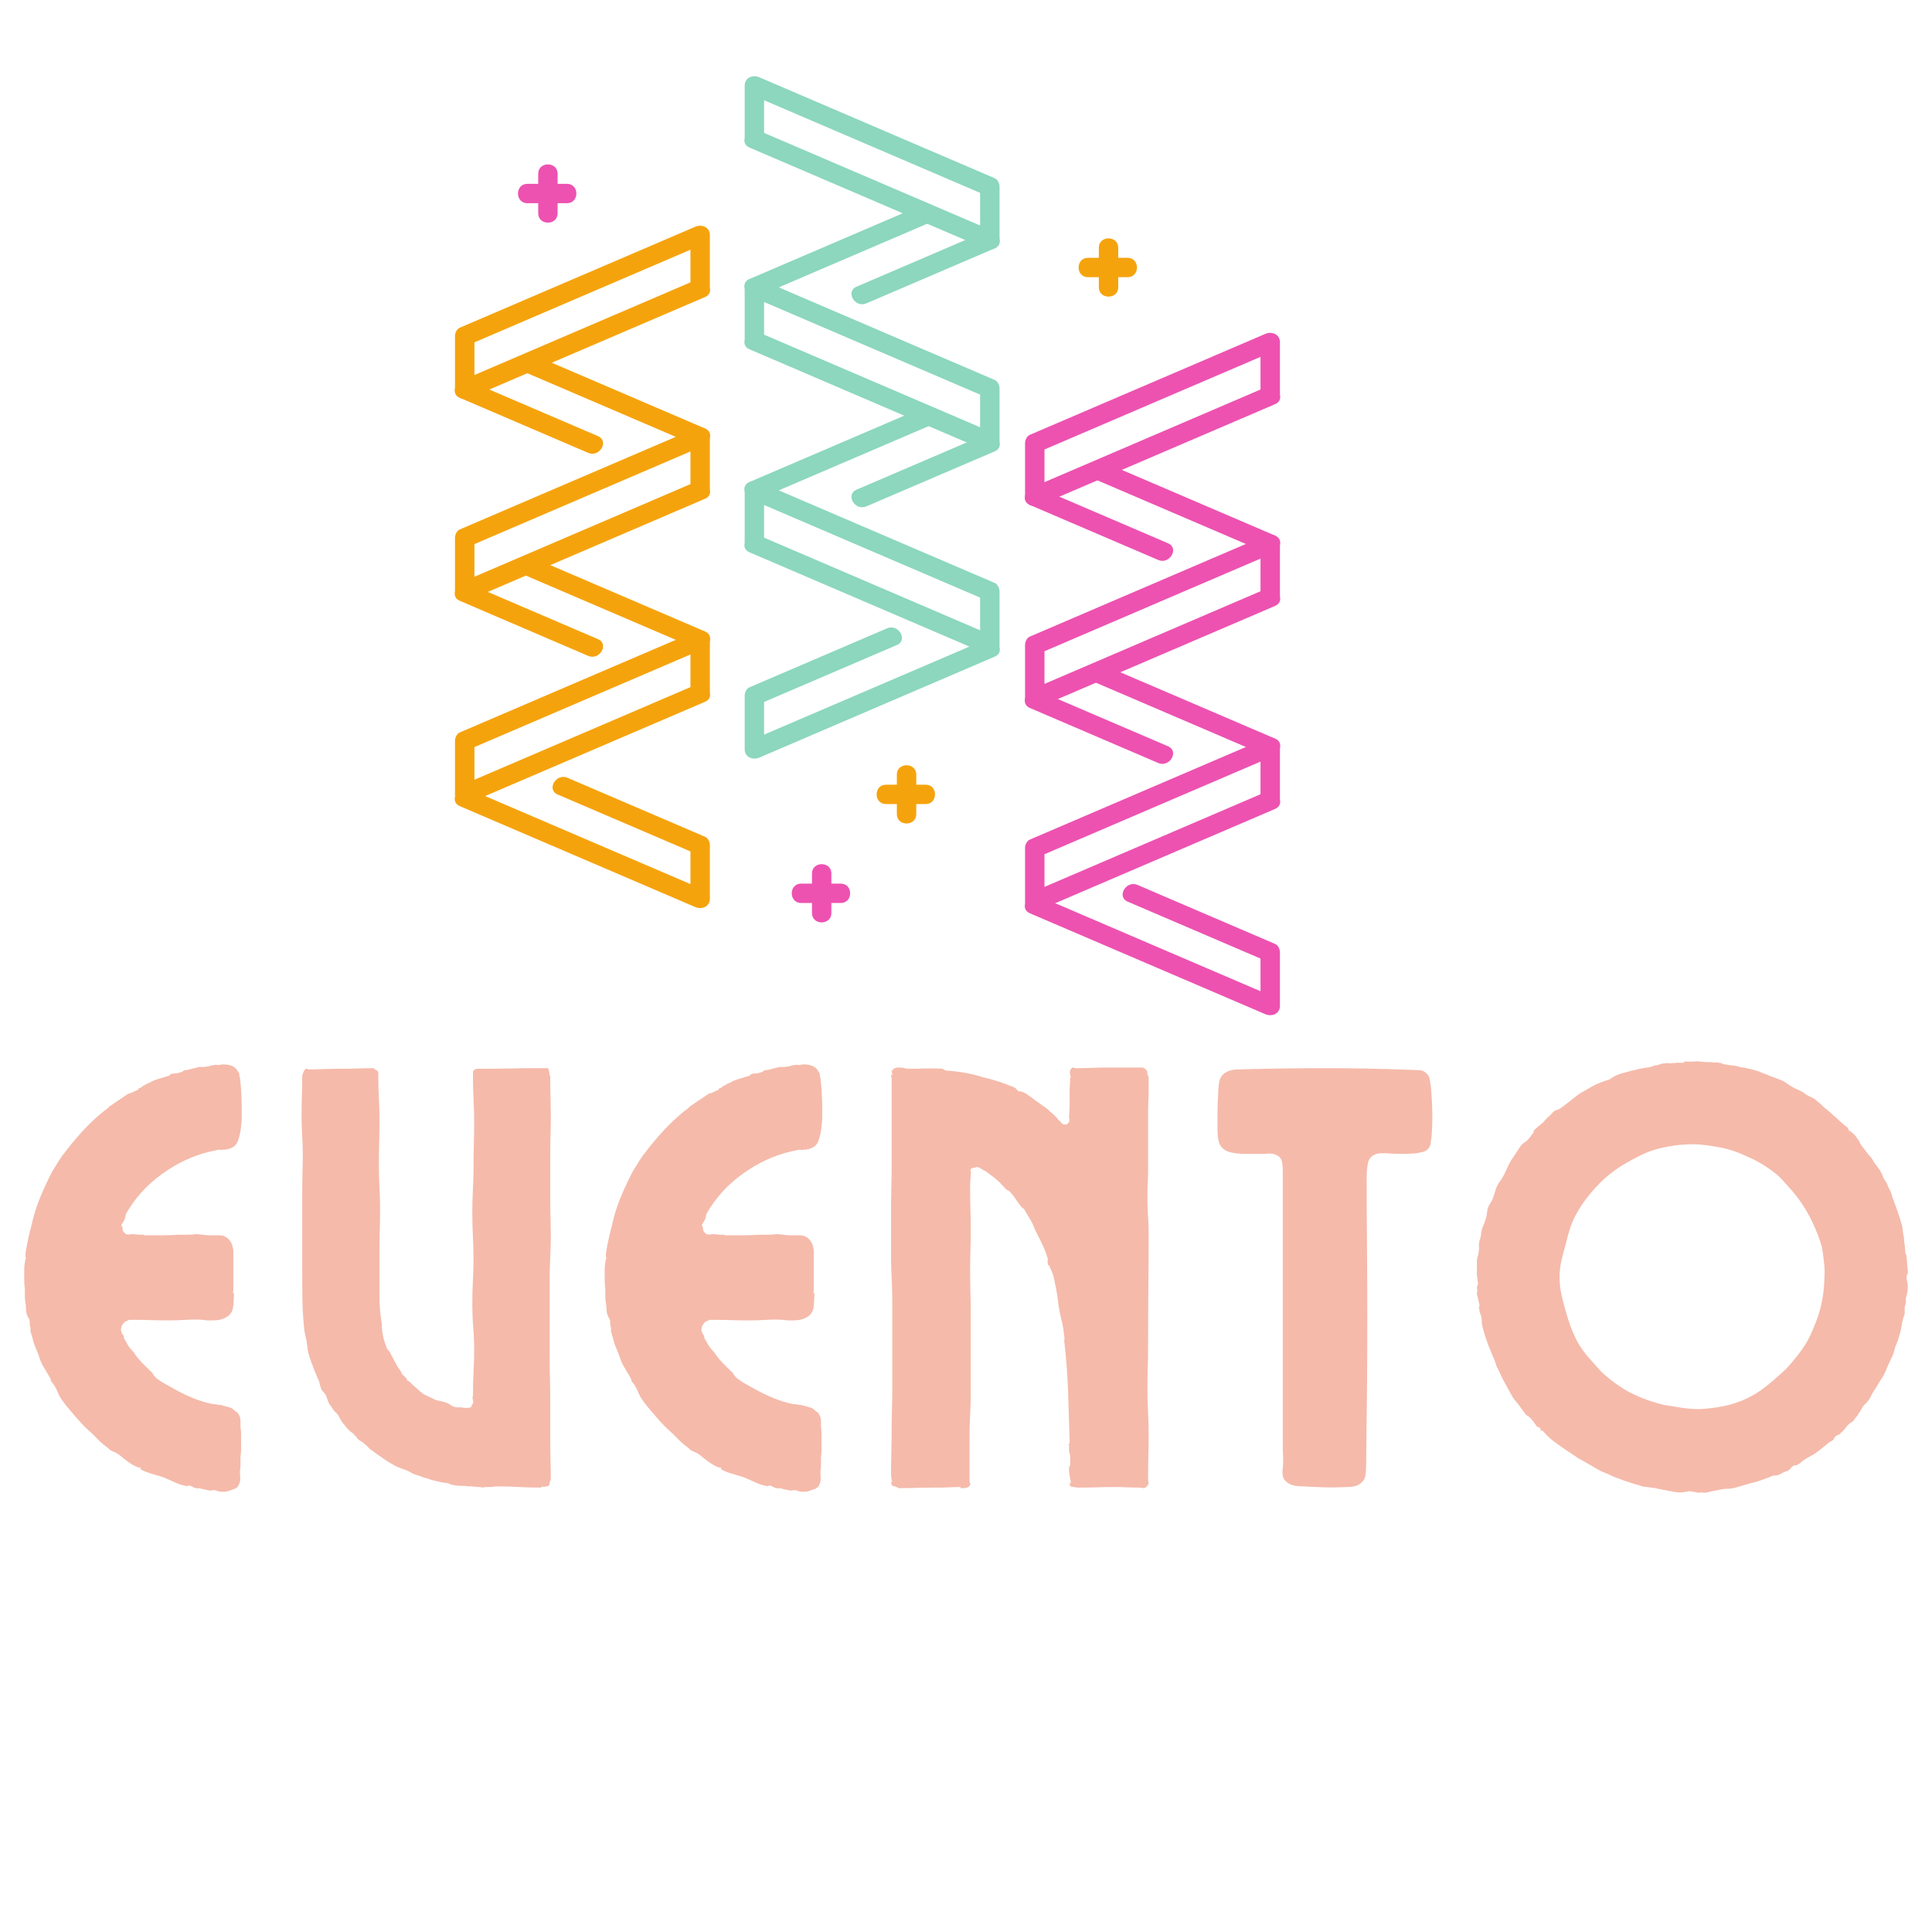 <svg xmlns="http://www.w3.org/2000/svg" xmlns:xlink="http://www.w3.org/1999/xlink" width="500" zoomAndPan="magnify" viewBox="0 0 375 375" height="500" preserveAspectRatio="xMidYMid meet" version="1.0"><defs><g/><clipPath id="98cef2aaf4"><path d="M 144 14.801 L 195 14.801 L 195 49 L 144 49 Z M 144 14.801 " clip-rule="nonzero"/></clipPath><clipPath id="6698f81dbe"><path d="M 198 64 L 248.625 64 L 248.625 99 L 198 99 Z M 198 64 " clip-rule="nonzero"/></clipPath><clipPath id="df7899f68b"><path d="M 211 89 L 248.625 89 L 248.625 108 L 211 108 Z M 211 89 " clip-rule="nonzero"/></clipPath><clipPath id="099602162b"><path d="M 198 103 L 248.625 103 L 248.625 138 L 198 138 Z M 198 103 " clip-rule="nonzero"/></clipPath><clipPath id="15b6c0060e"><path d="M 211 128 L 248.625 128 L 248.625 147 L 211 147 Z M 211 128 " clip-rule="nonzero"/></clipPath><clipPath id="0980b891b8"><path d="M 198 143 L 248.625 143 L 248.625 177 L 198 177 Z M 198 143 " clip-rule="nonzero"/></clipPath><clipPath id="0130596724"><path d="M 198 171 L 248.625 171 L 248.625 197.051 L 198 197.051 Z M 198 171 " clip-rule="nonzero"/></clipPath><clipPath id="1806ccadaa"><path d="M 88.125 43 L 138 43 L 138 78 L 88.125 78 Z M 88.125 43 " clip-rule="nonzero"/></clipPath><clipPath id="8192aea579"><path d="M 88.125 73 L 118 73 L 118 89 L 88.125 89 Z M 88.125 73 " clip-rule="nonzero"/></clipPath><clipPath id="ede89d35d9"><path d="M 88.125 82 L 138 82 L 138 117 L 88.125 117 Z M 88.125 82 " clip-rule="nonzero"/></clipPath><clipPath id="2e3d862c15"><path d="M 88.125 113 L 118 113 L 118 128 L 88.125 128 Z M 88.125 113 " clip-rule="nonzero"/></clipPath><clipPath id="79e5935699"><path d="M 88.125 122 L 138 122 L 138 157 L 88.125 157 Z M 88.125 122 " clip-rule="nonzero"/></clipPath><clipPath id="d42e8554aa"><path d="M 88.125 150 L 138 150 L 138 177 L 88.125 177 Z M 88.125 150 " clip-rule="nonzero"/></clipPath></defs><g clip-path="url(#98cef2aaf4)"><path fill="#8cd7bd" d="M 145.473 28.641 C 160.703 35.172 175.938 41.703 191.176 48.234 C 192.438 48.777 194.008 48.168 194.008 46.613 L 194.008 36.215 C 194.008 35.617 193.66 34.844 193.078 34.594 C 177.84 28.062 162.609 21.531 147.375 14.996 C 146.109 14.453 144.543 15.062 144.543 16.621 L 144.543 27.016 C 144.543 29.441 148.309 29.441 148.309 27.016 L 148.309 16.621 C 147.363 17.16 146.418 17.703 145.473 18.242 C 160.703 24.773 175.938 31.305 191.176 37.836 C 190.863 37.297 190.555 36.754 190.242 36.215 L 190.242 46.613 C 191.188 46.07 192.133 45.531 193.078 44.988 C 177.84 38.457 162.609 31.926 147.375 25.395 C 145.168 24.449 143.246 27.684 145.473 28.641 " fill-opacity="1" fill-rule="nonzero"/></g><path fill="#8cd7bd" d="M 147.375 57.402 C 158.555 52.605 169.73 47.816 180.91 43.02 C 183.137 42.066 181.215 38.832 179.012 39.773 C 167.832 44.57 156.652 49.363 145.473 54.156 C 143.246 55.109 145.168 58.348 147.375 57.402 " fill-opacity="1" fill-rule="nonzero"/><path fill="#8cd7bd" d="M 191.176 44.957 C 182.867 48.52 174.559 52.082 166.254 55.645 C 164.027 56.598 165.949 59.836 168.152 58.887 C 176.461 55.324 184.77 51.766 193.078 48.203 C 195.305 47.25 193.379 44.012 191.176 44.957 " fill-opacity="1" fill-rule="nonzero"/><path fill="#8cd7bd" d="M 145.473 67.797 C 160.703 74.328 175.938 80.863 191.176 87.395 C 192.438 87.934 194.008 87.328 194.008 85.77 L 194.008 75.371 C 194.008 74.773 193.66 74.004 193.078 73.75 C 177.84 67.219 162.609 60.688 147.375 54.156 C 146.109 53.613 144.543 54.223 144.543 55.777 L 144.543 66.176 C 144.543 68.598 148.309 68.598 148.309 66.176 L 148.309 55.777 L 145.473 57.402 C 160.703 63.934 175.938 70.465 191.176 76.996 C 190.863 76.453 190.555 75.918 190.242 75.371 L 190.242 85.77 L 193.078 84.148 C 177.84 77.613 162.609 71.082 147.375 64.555 C 145.168 63.605 143.246 66.844 145.473 67.797 " fill-opacity="1" fill-rule="nonzero"/><path fill="#8cd7bd" d="M 147.375 96.805 C 158.555 92.008 169.73 87.219 180.91 82.426 C 183.137 81.473 181.215 78.23 179.012 79.18 C 167.832 83.973 156.652 88.766 145.473 93.559 C 143.246 94.512 145.168 97.754 147.375 96.805 " fill-opacity="1" fill-rule="nonzero"/><path fill="#8cd7bd" d="M 191.176 84.359 C 182.867 87.926 174.559 91.484 166.254 95.047 C 164.027 96 165.949 99.238 168.152 98.289 C 176.461 94.73 184.77 91.168 193.078 87.605 C 195.305 86.652 193.379 83.414 191.176 84.359 " fill-opacity="1" fill-rule="nonzero"/><path fill="#8cd7bd" d="M 145.473 107.199 C 160.703 113.734 175.938 120.266 191.176 126.797 C 192.438 127.336 194.008 126.734 194.008 125.172 L 194.008 114.777 C 194.008 114.176 193.66 113.406 193.078 113.152 C 177.84 106.621 162.609 100.09 147.375 93.559 C 146.109 93.016 144.543 93.625 144.543 95.18 L 144.543 105.582 C 144.543 108 148.309 108 148.309 105.582 L 148.309 95.18 L 145.473 96.805 C 160.703 103.336 175.938 109.867 191.176 116.398 C 190.863 115.859 190.555 115.32 190.242 114.777 L 190.242 125.172 C 191.188 124.633 192.133 124.094 193.078 123.555 C 177.84 117.02 162.609 110.488 147.375 103.957 C 145.168 103.012 143.246 106.246 145.473 107.199 " fill-opacity="1" fill-rule="nonzero"/><path fill="#8cd7bd" d="M 191.176 124.211 C 175.938 130.738 160.703 137.27 145.473 143.805 L 148.309 145.426 L 148.309 135.031 C 147.996 135.574 147.684 136.109 147.375 136.652 C 156.277 132.836 165.18 129.02 174.086 125.199 C 176.312 124.246 174.391 121.008 172.184 121.957 C 163.277 125.773 154.375 129.59 145.473 133.406 C 144.883 133.66 144.543 134.43 144.543 135.031 L 144.543 145.426 C 144.543 146.984 146.109 147.59 147.375 147.051 C 162.609 140.52 177.84 133.984 193.078 127.453 C 195.305 126.5 193.379 123.266 191.176 124.211 " fill-opacity="1" fill-rule="nonzero"/><g clip-path="url(#6698f81dbe)"><path fill="#ed52b1" d="M 245.602 75.203 C 230.363 81.734 215.129 88.266 199.898 94.797 C 200.84 95.34 201.785 95.879 202.73 96.418 L 202.73 86.023 C 202.422 86.562 202.109 87.105 201.797 87.645 C 217.031 81.113 232.266 74.582 247.5 68.051 C 246.559 67.508 245.609 66.969 244.664 66.426 L 244.664 76.824 C 244.664 79.25 248.434 79.25 248.434 76.824 L 248.434 66.426 C 248.434 64.871 246.863 64.266 245.602 64.805 C 230.363 71.34 215.129 77.867 199.898 84.398 C 199.309 84.652 198.961 85.426 198.961 86.023 L 198.961 96.418 C 198.961 97.977 200.535 98.586 201.797 98.043 C 217.031 91.508 232.266 84.977 247.5 78.445 C 249.727 77.492 247.805 74.254 245.602 75.203 " fill-opacity="1" fill-rule="nonzero"/></g><g clip-path="url(#df7899f68b)"><path fill="#ed52b1" d="M 247.5 103.961 C 236.32 99.168 225.141 94.379 213.957 89.582 C 211.754 88.637 209.832 91.875 212.059 92.828 C 223.238 97.621 234.418 102.418 245.602 107.207 C 247.805 108.156 249.727 104.918 247.5 103.961 " fill-opacity="1" fill-rule="nonzero"/></g><path fill="#ed52b1" d="M 199.898 98.012 C 208.203 101.57 216.508 105.133 224.816 108.691 C 227.02 109.641 228.941 106.402 226.715 105.449 C 218.41 101.887 210.105 98.328 201.797 94.766 C 199.594 93.82 197.672 97.059 199.898 98.012 " fill-opacity="1" fill-rule="nonzero"/><g clip-path="url(#099602162b)"><path fill="#ed52b1" d="M 245.602 114.359 C 230.363 120.891 215.129 127.426 199.898 133.957 C 200.84 134.496 201.785 135.035 202.73 135.578 L 202.73 125.18 C 202.422 125.723 202.109 126.262 201.797 126.805 C 217.031 120.273 232.266 113.738 247.5 107.207 C 246.559 106.668 245.609 106.125 244.664 105.586 L 244.664 115.984 C 244.664 118.402 248.434 118.402 248.434 115.984 L 248.434 105.586 C 248.434 104.027 246.863 103.418 245.602 103.961 C 230.363 110.492 215.129 117.023 199.898 123.559 C 199.309 123.809 198.961 124.582 198.961 125.18 L 198.961 135.578 C 198.961 137.137 200.535 137.742 201.797 137.199 C 217.031 130.668 232.266 124.137 247.5 117.605 C 249.727 116.648 247.805 113.414 245.602 114.359 " fill-opacity="1" fill-rule="nonzero"/></g><g clip-path="url(#15b6c0060e)"><path fill="#ed52b1" d="M 247.5 143.367 C 236.32 138.57 225.141 133.781 213.957 128.988 C 211.754 128.039 209.832 131.277 212.059 132.23 C 223.238 137.023 234.418 141.82 245.602 146.609 C 247.805 147.559 249.727 144.32 247.5 143.367 " fill-opacity="1" fill-rule="nonzero"/></g><path fill="#ed52b1" d="M 199.898 137.414 C 208.203 140.973 216.508 144.535 224.816 148.098 C 227.02 149.047 228.941 145.805 226.715 144.852 C 218.41 141.293 210.105 137.73 201.797 134.172 C 199.594 133.223 197.672 136.461 199.898 137.414 " fill-opacity="1" fill-rule="nonzero"/><g clip-path="url(#0980b891b8)"><path fill="#ed52b1" d="M 245.602 153.762 C 230.363 160.293 215.129 166.828 199.898 173.359 C 200.84 173.898 201.785 174.441 202.73 174.984 L 202.73 164.582 C 202.422 165.125 202.109 165.664 201.797 166.207 C 217.031 159.676 232.266 153.145 247.5 146.609 C 246.559 146.07 245.609 145.531 244.664 144.988 L 244.664 155.387 C 244.664 157.809 248.434 157.809 248.434 155.387 L 248.434 144.988 C 248.434 143.43 246.863 142.824 245.602 143.367 C 230.363 149.898 215.129 156.43 199.898 162.961 C 199.309 163.215 198.961 163.984 198.961 164.582 L 198.961 174.984 C 198.961 176.539 200.535 177.148 201.797 176.605 C 217.031 170.074 232.266 163.543 247.5 157.012 C 249.727 156.055 247.805 152.82 245.602 153.762 " fill-opacity="1" fill-rule="nonzero"/></g><g clip-path="url(#0130596724)"><path fill="#ed52b1" d="M 199.898 177.266 C 215.129 183.793 230.363 190.324 245.602 196.855 C 246.863 197.398 248.434 196.793 248.434 195.234 L 248.434 184.836 C 248.434 184.238 248.086 183.465 247.5 183.219 L 220.789 171.762 C 218.582 170.812 216.66 174.055 218.887 175.008 C 227.789 178.828 236.691 182.641 245.602 186.461 C 245.289 185.918 244.977 185.379 244.664 184.836 L 244.664 195.234 C 245.609 194.691 246.559 194.152 247.5 193.613 C 232.266 187.082 217.031 180.547 201.797 174.016 C 199.594 173.07 197.672 176.309 199.898 177.266 " fill-opacity="1" fill-rule="nonzero"/></g><path fill="#ed52b1" d="M 157.605 169.551 L 157.605 177.219 C 157.605 179.645 161.371 179.645 161.371 177.219 L 161.371 169.551 C 161.371 167.129 157.605 167.129 157.605 169.551 " fill-opacity="1" fill-rule="nonzero"/><path fill="#ed52b1" d="M 163.191 171.508 L 155.5 171.508 C 153.07 171.508 153.07 175.266 155.5 175.266 L 163.191 175.266 C 165.621 175.266 165.621 171.508 163.191 171.508 " fill-opacity="1" fill-rule="nonzero"/><path fill="#ed52b1" d="M 104.465 33.727 L 104.465 41.398 C 104.465 43.82 108.23 43.82 108.23 41.398 L 108.23 33.727 C 108.23 31.305 104.465 31.305 104.465 33.727 " fill-opacity="1" fill-rule="nonzero"/><path fill="#ed52b1" d="M 110.051 35.684 L 102.363 35.684 C 99.934 35.684 99.934 39.441 102.363 39.441 L 110.051 39.441 C 112.48 39.441 112.48 35.684 110.051 35.684 " fill-opacity="1" fill-rule="nonzero"/><g clip-path="url(#1806ccadaa)"><path fill="#f5a30d" d="M 134.953 54.406 C 119.715 60.938 104.48 67.473 89.25 74.004 C 90.195 74.543 91.137 75.086 92.082 75.625 L 92.082 65.227 C 91.77 65.77 91.461 66.309 91.152 66.852 C 106.383 60.32 121.617 53.785 136.848 47.254 C 135.902 46.715 134.961 46.172 134.016 45.633 L 134.016 56.031 C 134.016 58.453 137.785 58.453 137.785 56.031 L 137.785 45.633 C 137.785 44.074 136.211 43.469 134.949 44.012 C 119.715 50.543 104.48 57.074 89.246 63.609 C 88.66 63.855 88.312 64.629 88.312 65.227 C 88.312 68.691 88.312 72.156 88.312 75.625 C 88.312 77.184 89.883 77.789 91.148 77.246 C 106.383 70.715 121.617 64.184 136.848 57.652 C 139.074 56.699 137.152 53.461 134.949 54.406 " fill-opacity="1" fill-rule="nonzero"/></g><path fill="#f5a30d" d="M 136.852 83.168 C 125.672 78.375 114.492 73.582 103.312 68.785 C 101.105 67.844 99.184 71.078 101.41 72.035 C 112.59 76.824 123.77 81.621 134.953 86.414 C 137.156 87.359 139.078 84.125 136.852 83.168 " fill-opacity="1" fill-rule="nonzero"/><g clip-path="url(#8192aea579)"><path fill="#f5a30d" d="M 89.25 77.215 C 97.555 80.777 105.859 84.34 114.168 87.902 C 116.375 88.848 118.297 85.609 116.07 84.652 C 107.766 81.094 99.457 77.531 91.152 73.969 C 88.941 73.023 87.023 76.262 89.25 77.215 " fill-opacity="1" fill-rule="nonzero"/></g><g clip-path="url(#ede89d35d9)"><path fill="#f5a30d" d="M 134.953 93.566 C 119.715 100.098 104.48 106.629 89.25 113.16 C 90.195 113.699 91.137 114.242 92.082 114.781 L 92.082 104.387 C 91.77 104.926 91.461 105.469 91.152 106.008 C 106.383 99.477 121.617 92.945 136.848 86.414 C 135.902 85.871 134.961 85.332 134.016 84.789 L 134.016 95.188 C 134.016 97.613 137.785 97.613 137.785 95.188 L 137.785 84.789 C 137.785 83.234 136.211 82.625 134.949 83.168 C 119.715 89.703 104.48 96.23 89.246 102.762 C 88.66 103.016 88.312 103.789 88.312 104.387 C 88.312 107.852 88.312 111.316 88.312 114.781 C 88.312 116.336 89.883 116.945 91.148 116.406 C 106.383 109.871 121.617 103.344 136.848 96.809 C 139.074 95.855 137.152 92.617 134.949 93.566 " fill-opacity="1" fill-rule="nonzero"/></g><path fill="#f5a30d" d="M 136.852 122.57 C 125.672 117.781 114.492 112.984 103.312 108.191 C 101.105 107.246 99.184 110.48 101.41 111.438 C 112.59 116.23 123.77 121.023 134.953 125.816 C 137.156 126.762 139.078 123.527 136.852 122.57 " fill-opacity="1" fill-rule="nonzero"/><g clip-path="url(#2e3d862c15)"><path fill="#f5a30d" d="M 89.25 116.617 C 97.555 120.184 105.859 123.742 114.168 127.305 C 116.375 128.25 118.297 125.012 116.07 124.059 C 107.766 120.496 99.457 116.934 91.152 113.375 C 88.941 112.43 87.023 115.664 89.25 116.617 " fill-opacity="1" fill-rule="nonzero"/></g><g clip-path="url(#79e5935699)"><path fill="#f5a30d" d="M 134.953 132.969 C 119.715 139.5 104.48 146.031 89.25 152.562 C 90.195 153.105 91.137 153.645 92.082 154.188 L 92.082 143.789 C 91.77 144.328 91.461 144.871 91.152 145.41 C 106.383 138.879 121.617 132.348 136.848 125.816 C 135.902 125.277 134.961 124.738 134.016 124.195 L 134.016 134.59 C 134.016 137.016 137.785 137.016 137.785 134.59 L 137.785 124.195 C 137.785 122.641 136.211 122.031 134.949 122.57 C 119.715 129.105 104.48 135.637 89.246 142.168 C 88.66 142.422 88.312 143.191 88.312 143.789 C 88.312 147.258 88.312 150.719 88.312 154.188 C 88.312 155.742 89.883 156.352 91.148 155.809 C 106.383 149.273 121.617 142.746 136.848 136.215 C 139.074 135.262 137.152 132.02 134.949 132.969 " fill-opacity="1" fill-rule="nonzero"/></g><g clip-path="url(#d42e8554aa)"><path fill="#f5a30d" d="M 89.25 156.469 C 104.48 163 119.715 169.531 134.953 176.062 C 136.215 176.605 137.785 175.996 137.785 174.441 L 137.785 164.043 C 137.785 163.445 137.441 162.672 136.852 162.418 C 127.949 158.605 119.043 154.785 110.141 150.965 C 107.934 150.023 106.012 153.258 108.238 154.215 C 117.145 158.027 126.043 161.848 134.953 165.664 C 134.641 165.125 134.328 164.582 134.016 164.043 L 134.016 174.441 C 134.965 173.898 135.906 173.359 136.852 172.816 C 121.617 166.285 106.383 159.754 91.152 153.223 C 88.941 152.273 87.023 155.512 89.25 156.469 " fill-opacity="1" fill-rule="nonzero"/></g><path fill="#f5a30d" d="M 213.281 48.086 L 213.281 55.758 C 213.281 58.18 217.047 58.18 217.047 55.758 L 217.047 48.086 C 217.047 45.664 213.281 45.664 213.281 48.086 " fill-opacity="1" fill-rule="nonzero"/><path fill="#f5a30d" d="M 218.863 50.043 L 211.176 50.043 C 208.746 50.043 208.746 53.801 211.176 53.801 L 218.863 53.801 C 221.293 53.801 221.293 50.043 218.863 50.043 " fill-opacity="1" fill-rule="nonzero"/><path fill="#f5a30d" d="M 174.078 150.352 L 174.078 158.02 C 174.078 160.445 177.844 160.445 177.844 158.02 L 177.844 150.352 C 177.844 147.926 174.078 147.926 174.078 150.352 " fill-opacity="1" fill-rule="nonzero"/><path fill="#f5a30d" d="M 179.664 152.309 L 171.977 152.309 C 169.547 152.309 169.547 156.066 171.977 156.066 L 179.664 156.066 C 182.094 156.066 182.094 152.309 179.664 152.309 " fill-opacity="1" fill-rule="nonzero"/><g fill="#f5baaa" fill-opacity="1"><g transform="translate(1.796, 288.74)"><g><path d="M 2.906 -42.219 C 2.906 -41.594 2.906 -40.969 2.906 -40.344 C 2.906 -39.727 2.945 -39.113 3.031 -38.5 C 3.031 -38.031 3.031 -37.582 3.031 -37.156 C 3.031 -36.727 3.066 -36.281 3.141 -35.812 C 3.211 -35.508 3.25 -35.18 3.25 -34.828 C 3.25 -34.484 3.289 -34.113 3.375 -33.719 C 3.445 -33.488 3.539 -33.273 3.656 -33.078 C 3.781 -32.891 3.879 -32.68 3.953 -32.453 C 3.953 -31.898 3.992 -31.473 4.078 -31.172 C 4.148 -31.016 4.164 -30.836 4.125 -30.641 C 4.094 -30.453 4.113 -30.281 4.188 -30.125 L 4.531 -28.953 C 4.688 -28.254 4.922 -27.555 5.234 -26.859 C 5.547 -26.16 5.816 -25.426 6.047 -24.656 C 6.273 -24.113 6.582 -23.531 6.969 -22.906 C 7.363 -22.289 7.719 -21.672 8.031 -21.047 L 8.141 -20.578 C 8.297 -20.43 8.43 -20.281 8.547 -20.125 C 8.66 -19.969 8.758 -19.812 8.844 -19.656 C 9.07 -19.27 9.266 -18.879 9.422 -18.484 C 9.578 -18.098 9.77 -17.711 10 -17.328 L 10.938 -16.047 C 11.633 -15.191 12.391 -14.301 13.203 -13.375 C 14.016 -12.445 14.805 -11.633 15.578 -10.938 C 16.047 -10.539 16.492 -10.109 16.922 -9.641 C 17.348 -9.18 17.797 -8.758 18.266 -8.375 C 18.492 -8.219 18.723 -8.039 18.953 -7.844 C 19.191 -7.656 19.383 -7.484 19.531 -7.328 C 19.77 -7.172 20.004 -7.051 20.234 -6.969 C 20.461 -6.895 20.695 -6.781 20.938 -6.625 C 21.094 -6.551 21.5 -6.242 22.156 -5.703 C 22.812 -5.16 23.488 -4.691 24.188 -4.297 C 24.883 -3.91 25.348 -3.797 25.578 -3.953 C 25.348 -3.723 25.426 -3.531 25.812 -3.375 C 26.281 -3.145 26.766 -2.953 27.266 -2.797 C 27.773 -2.641 28.301 -2.484 28.844 -2.328 C 29.457 -2.172 30.055 -1.957 30.641 -1.688 C 31.223 -1.414 31.785 -1.164 32.328 -0.938 C 33.023 -0.625 33.645 -0.426 34.188 -0.344 C 34.344 -0.27 34.516 -0.27 34.703 -0.344 C 34.898 -0.426 35.039 -0.426 35.125 -0.344 C 35.352 -0.27 35.562 -0.176 35.75 -0.062 C 35.945 0.051 36.164 0.109 36.406 0.109 C 36.477 0.191 36.551 0.211 36.625 0.172 C 36.707 0.129 36.785 0.109 36.859 0.109 C 37.172 0.191 37.5 0.27 37.844 0.344 C 38.195 0.426 38.531 0.504 38.844 0.578 C 39.07 0.578 39.301 0.555 39.531 0.516 C 39.77 0.484 40.004 0.504 40.234 0.578 C 40.473 0.734 40.898 0.812 41.516 0.812 C 42.141 0.812 42.758 0.656 43.375 0.344 C 43.613 0.344 43.805 0.266 43.953 0.109 L 44.312 -0.109 C 44.383 -0.266 44.457 -0.398 44.531 -0.516 C 44.613 -0.641 44.656 -0.738 44.656 -0.812 C 44.812 -1.125 44.867 -1.508 44.828 -1.969 C 44.797 -2.438 44.781 -2.828 44.781 -3.141 C 44.852 -3.609 44.891 -4.07 44.891 -4.531 C 44.891 -5 44.891 -5.469 44.891 -5.938 C 44.961 -6.477 45 -6.977 45 -7.438 C 45 -7.906 45 -8.41 45 -8.953 C 45 -9.422 45 -9.883 45 -10.344 C 45 -10.812 44.961 -11.281 44.891 -11.75 L 44.891 -12.219 C 44.891 -12.363 44.891 -12.492 44.891 -12.609 C 44.891 -12.734 44.891 -12.832 44.891 -12.906 C 44.891 -13.062 44.867 -13.234 44.828 -13.422 C 44.797 -13.617 44.703 -13.875 44.547 -14.188 C 44.461 -14.344 44.379 -14.457 44.297 -14.531 C 44.223 -14.613 44.109 -14.691 43.953 -14.766 C 43.566 -15.148 43.258 -15.383 43.031 -15.469 C 42.562 -15.625 42.02 -15.781 41.406 -15.938 C 41.25 -16.008 41.051 -16.047 40.812 -16.047 C 40.582 -16.047 40.352 -16.086 40.125 -16.172 C 39.656 -16.172 39.344 -16.207 39.188 -16.281 C 38.102 -16.508 37.02 -16.836 35.938 -17.266 C 34.852 -17.691 33.805 -18.176 32.797 -18.719 C 32.098 -19.113 31.359 -19.52 30.578 -19.938 C 29.805 -20.363 29.113 -20.812 28.5 -21.281 C 28.258 -21.508 28.062 -21.758 27.906 -22.031 C 27.75 -22.301 27.555 -22.516 27.328 -22.672 C 26.785 -23.211 26.281 -23.719 25.812 -24.188 C 25.352 -24.656 24.926 -25.16 24.531 -25.703 C 24.301 -26.086 24.031 -26.438 23.719 -26.75 C 23.414 -27.062 23.188 -27.367 23.031 -27.672 L 22.219 -29.078 C 22.219 -29.148 22.219 -29.207 22.219 -29.25 C 22.219 -29.289 22.219 -29.348 22.219 -29.422 C 22.133 -29.578 22.035 -29.734 21.922 -29.891 C 21.805 -30.047 21.75 -30.203 21.75 -30.359 C 21.664 -30.516 21.645 -30.648 21.688 -30.766 C 21.727 -30.879 21.75 -30.973 21.75 -31.047 C 21.75 -31.285 21.863 -31.52 22.094 -31.75 C 22.25 -32.062 22.484 -32.254 22.797 -32.328 C 23.023 -32.484 23.273 -32.562 23.547 -32.562 C 23.816 -32.562 24.07 -32.562 24.312 -32.562 C 25.395 -32.562 26.5 -32.539 27.625 -32.5 C 28.75 -32.469 29.891 -32.453 31.047 -32.453 C 32.129 -32.453 33.234 -32.488 34.359 -32.562 C 35.484 -32.633 36.551 -32.633 37.562 -32.562 C 37.945 -32.488 38.297 -32.453 38.609 -32.453 C 38.922 -32.453 39.234 -32.453 39.547 -32.453 C 40.086 -32.453 40.586 -32.508 41.047 -32.625 C 41.516 -32.738 41.984 -32.953 42.453 -33.266 C 43.066 -33.723 43.41 -34.398 43.484 -35.297 C 43.566 -36.191 43.609 -36.945 43.609 -37.562 C 43.609 -37.719 43.566 -37.812 43.484 -37.844 C 43.41 -37.883 43.375 -37.945 43.375 -38.031 C 43.375 -38.031 43.395 -38.047 43.438 -38.078 C 43.477 -38.117 43.5 -38.18 43.5 -38.266 L 43.5 -42.562 C 43.5 -42.945 43.5 -43.375 43.5 -43.844 C 43.5 -44.312 43.5 -44.738 43.5 -45.125 C 43.5 -45.352 43.5 -45.602 43.5 -45.875 C 43.5 -46.145 43.457 -46.398 43.375 -46.641 C 43.219 -47.492 42.789 -48.148 42.094 -48.609 C 42.02 -48.609 41.941 -48.648 41.859 -48.734 C 41.555 -48.891 41.133 -48.969 40.594 -48.969 C 40.051 -48.969 39.582 -48.969 39.188 -48.969 L 38.953 -48.969 C 38.492 -48.969 38.031 -49.004 37.562 -49.078 C 37.094 -49.148 36.629 -49.188 36.172 -49.188 C 35.629 -49.113 35.102 -49.078 34.594 -49.078 C 34.094 -49.078 33.531 -49.078 32.906 -49.078 C 31.82 -49.004 30.719 -48.969 29.594 -48.969 C 28.469 -48.969 27.363 -48.969 26.281 -48.969 C 26.207 -48.969 26.148 -49.004 26.109 -49.078 C 26.066 -49.148 26.008 -49.148 25.938 -49.078 L 25.578 -49.078 C 25.578 -49.078 25.539 -49.078 25.469 -49.078 C 25.238 -49.078 24.988 -49.094 24.719 -49.125 C 24.445 -49.164 24.191 -49.188 23.953 -49.188 C 23.723 -49.188 23.508 -49.164 23.312 -49.125 C 23.125 -49.094 22.91 -49.113 22.672 -49.188 C 22.441 -49.344 22.25 -49.539 22.094 -49.781 C 22.02 -49.926 21.984 -50.055 21.984 -50.172 C 21.984 -50.297 21.984 -50.395 21.984 -50.469 C 21.984 -50.551 21.941 -50.629 21.859 -50.703 C 21.785 -50.785 21.75 -50.863 21.75 -50.938 L 22.219 -51.75 C 22.363 -51.977 22.457 -52.207 22.5 -52.438 C 22.539 -52.676 22.598 -52.91 22.672 -53.141 C 24.379 -56.172 26.707 -58.75 29.656 -60.875 C 32.602 -63.008 35.742 -64.469 39.078 -65.25 L 40.703 -65.594 C 40.859 -65.594 40.992 -65.57 41.109 -65.531 C 41.223 -65.488 41.32 -65.508 41.406 -65.594 L 41.859 -65.594 C 43.18 -65.75 44.016 -66.289 44.359 -67.219 C 44.711 -68.145 44.926 -69.156 45 -70.25 C 45.082 -70.789 45.125 -71.348 45.125 -71.922 C 45.125 -72.504 45.125 -73.066 45.125 -73.609 C 45.125 -75.629 45.008 -77.609 44.781 -79.547 C 44.695 -79.703 44.656 -79.895 44.656 -80.125 C 44.656 -80.363 44.578 -80.555 44.422 -80.703 C 44.109 -81.328 43.641 -81.734 43.016 -81.922 C 42.398 -82.117 41.785 -82.18 41.172 -82.109 C 40.859 -82.023 40.582 -82.004 40.344 -82.047 C 40.113 -82.086 39.848 -82.066 39.547 -81.984 C 39.391 -81.984 39.211 -81.941 39.016 -81.859 C 38.828 -81.785 38.656 -81.75 38.5 -81.75 C 38.188 -81.676 37.895 -81.641 37.625 -81.641 C 37.352 -81.641 37.098 -81.641 36.859 -81.641 L 34.547 -81.062 C 34.234 -81.062 34 -81.02 33.844 -80.938 C 33.758 -80.863 33.66 -80.785 33.547 -80.703 C 33.43 -80.629 33.297 -80.594 33.141 -80.594 C 33.066 -80.52 32.969 -80.484 32.844 -80.484 C 32.727 -80.484 32.598 -80.441 32.453 -80.359 C 32.367 -80.359 32.285 -80.379 32.203 -80.422 C 32.129 -80.461 32.055 -80.441 31.984 -80.359 C 31.672 -80.359 31.477 -80.32 31.406 -80.25 C 31.32 -80.25 31.238 -80.188 31.156 -80.062 C 31.082 -79.945 30.969 -79.891 30.812 -79.891 C 30.582 -79.816 30.332 -79.738 30.062 -79.656 C 29.789 -79.582 29.539 -79.508 29.312 -79.438 C 29.07 -79.352 28.816 -79.27 28.547 -79.188 C 28.273 -79.113 27.984 -79 27.672 -78.844 C 27.598 -78.844 27.539 -78.801 27.5 -78.719 C 27.469 -78.645 27.375 -78.609 27.219 -78.609 C 27.133 -78.535 27.016 -78.477 26.859 -78.438 C 26.703 -78.406 26.551 -78.312 26.406 -78.156 C 26.094 -78.07 25.781 -77.875 25.469 -77.562 C 25.312 -77.562 25.234 -77.562 25.234 -77.562 C 25.16 -77.562 25.125 -77.523 25.125 -77.453 C 25.125 -77.379 25.082 -77.301 25 -77.219 C 24.844 -77.145 24.664 -77.066 24.469 -76.984 C 24.281 -76.91 24.109 -76.832 23.953 -76.75 C 23.879 -76.676 23.742 -76.617 23.547 -76.578 C 23.359 -76.535 23.188 -76.477 23.031 -76.406 L 19.422 -73.969 C 19.348 -73.883 19.27 -73.801 19.188 -73.719 C 19.113 -73.645 19.035 -73.57 18.953 -73.5 C 18.492 -73.188 18.145 -72.914 17.906 -72.688 C 16.664 -71.676 15.441 -70.508 14.234 -69.188 C 13.035 -67.875 11.938 -66.562 10.938 -65.25 C 10.469 -64.695 10.02 -64.07 9.594 -63.375 C 9.164 -62.676 8.758 -62.02 8.375 -61.406 C 7.52 -59.781 6.723 -58.07 5.984 -56.281 C 5.254 -54.5 4.691 -52.68 4.297 -50.828 C 4.223 -50.586 4.066 -49.961 3.828 -48.953 C 3.598 -47.953 3.406 -47.004 3.25 -46.109 C 3.102 -45.223 3.102 -44.738 3.25 -44.656 C 3.02 -43.883 2.906 -43.07 2.906 -42.219 Z M 2.906 -42.219 "/></g></g></g><g fill="#f5baaa" fill-opacity="1"><g transform="translate(52.724, 288.74)"><g><path d="M 53.969 -40.703 C 53.969 -42.023 54.004 -43.344 54.078 -44.656 C 54.148 -45.977 54.188 -47.258 54.188 -48.5 C 54.188 -49.812 54.164 -51.125 54.125 -52.438 C 54.094 -53.758 54.078 -55.039 54.078 -56.281 L 54.078 -64.078 C 54.078 -65.398 54.094 -66.719 54.125 -68.031 C 54.164 -69.352 54.188 -70.672 54.188 -71.984 C 54.188 -73.305 54.164 -74.602 54.125 -75.875 C 54.094 -77.156 54.078 -78.457 54.078 -79.781 C 54.078 -79.852 54.055 -79.91 54.016 -79.953 C 53.984 -79.992 53.969 -80.051 53.969 -80.125 C 53.883 -80.281 53.863 -80.395 53.906 -80.469 C 53.945 -80.551 53.926 -80.629 53.844 -80.703 C 53.844 -81.016 53.766 -81.25 53.609 -81.406 L 53.031 -81.406 C 52.562 -81.406 51.688 -81.406 50.406 -81.406 C 49.133 -81.406 47.738 -81.383 46.219 -81.344 C 44.707 -81.312 43.367 -81.297 42.203 -81.297 C 41.047 -81.297 40.391 -81.297 40.234 -81.297 L 40 -81.297 C 39.539 -81.297 39.234 -81.098 39.078 -80.703 L 39.078 -79.781 C 39.078 -78.301 39.113 -76.844 39.188 -75.406 C 39.27 -73.977 39.312 -72.488 39.312 -70.938 C 39.312 -69.469 39.289 -68.016 39.25 -66.578 C 39.207 -65.141 39.188 -63.648 39.188 -62.109 C 39.188 -60.629 39.145 -59.172 39.062 -57.734 C 38.988 -56.305 38.953 -54.816 38.953 -53.266 C 38.953 -51.785 38.988 -50.328 39.062 -48.891 C 39.145 -47.461 39.188 -45.973 39.188 -44.422 C 39.188 -42.953 39.145 -41.5 39.062 -40.062 C 38.988 -38.625 38.953 -37.133 38.953 -35.594 C 38.953 -34.113 39.008 -32.656 39.125 -31.219 C 39.25 -29.789 39.312 -28.301 39.312 -26.75 C 39.312 -25.27 39.27 -23.812 39.188 -22.375 C 39.113 -20.945 39.078 -19.457 39.078 -17.906 C 39.078 -17.832 39.055 -17.719 39.016 -17.562 C 38.973 -17.406 38.992 -17.25 39.078 -17.094 L 39.078 -16.984 C 39.078 -16.898 39.094 -16.816 39.125 -16.734 C 39.164 -16.66 39.148 -16.547 39.078 -16.391 C 39.078 -16.316 39 -16.203 38.844 -16.047 C 38.844 -15.816 38.766 -15.66 38.609 -15.578 C 38.453 -15.504 38.18 -15.469 37.797 -15.469 C 37.328 -15.469 37.016 -15.504 36.859 -15.578 C 36.629 -15.578 36.379 -15.578 36.109 -15.578 C 35.836 -15.578 35.586 -15.617 35.359 -15.703 C 35.117 -15.773 34.898 -15.891 34.703 -16.047 C 34.516 -16.203 34.305 -16.316 34.078 -16.391 C 33.766 -16.547 33.414 -16.66 33.031 -16.734 C 32.645 -16.816 32.254 -16.898 31.859 -16.984 C 31.473 -17.211 31.047 -17.422 30.578 -17.609 C 30.117 -17.805 29.695 -18.023 29.312 -18.266 C 29 -18.492 28.707 -18.742 28.438 -19.016 C 28.164 -19.285 27.875 -19.535 27.562 -19.766 L 26.859 -20.469 C 26.785 -20.539 26.594 -20.656 26.281 -20.812 C 26.281 -20.969 26.281 -21.047 26.281 -21.047 C 26.281 -21.047 26.164 -21.164 25.938 -21.406 L 25.359 -21.984 C 25.273 -22.141 25.176 -22.332 25.062 -22.562 C 24.945 -22.789 24.812 -22.984 24.656 -23.141 C 24.5 -23.367 24.363 -23.598 24.25 -23.828 C 24.133 -24.066 24 -24.301 23.844 -24.531 C 23.758 -24.77 23.641 -25.004 23.484 -25.234 C 23.336 -25.461 23.223 -25.695 23.141 -25.938 C 22.984 -26.25 22.805 -26.5 22.609 -26.688 C 22.422 -26.883 22.289 -27.141 22.219 -27.453 C 21.906 -28.223 21.672 -29.07 21.516 -30 C 21.441 -30.395 21.406 -30.801 21.406 -31.219 C 21.406 -31.645 21.363 -32.055 21.281 -32.453 C 21.051 -33.992 20.938 -35.461 20.938 -36.859 L 20.938 -45.469 C 20.938 -46.945 20.953 -48.398 20.984 -49.828 C 21.023 -51.266 21.047 -52.68 21.047 -54.078 C 21.047 -55.547 21.004 -57 20.922 -58.438 C 20.848 -59.875 20.812 -61.289 20.812 -62.688 C 20.812 -64.156 20.832 -65.609 20.875 -67.047 C 20.914 -68.484 20.938 -69.898 20.938 -71.297 C 20.938 -72.766 20.895 -74.211 20.812 -75.641 C 20.738 -77.078 20.703 -78.492 20.703 -79.891 L 20.703 -80.594 C 20.617 -80.82 20.461 -80.977 20.234 -81.062 C 20.16 -81.062 20.082 -81.117 20 -81.234 C 19.926 -81.348 19.848 -81.406 19.766 -81.406 C 18.766 -81.406 17.719 -81.383 16.625 -81.344 C 15.539 -81.312 14.457 -81.297 13.375 -81.297 C 12.363 -81.297 11.332 -81.273 10.281 -81.234 C 9.238 -81.191 8.176 -81.172 7.094 -81.172 C 7.02 -81.172 6.984 -81.191 6.984 -81.234 C 6.984 -81.273 6.941 -81.297 6.859 -81.297 C 6.547 -81.297 6.312 -81.062 6.156 -80.594 C 6.008 -80.281 5.938 -80.047 5.938 -79.891 C 5.938 -78.648 5.914 -77.391 5.875 -76.109 C 5.832 -74.836 5.812 -73.539 5.812 -72.219 C 5.812 -70.977 5.848 -69.738 5.922 -68.5 C 6.004 -67.258 6.047 -65.977 6.047 -64.656 C 6.047 -63.414 6.023 -62.156 5.984 -60.875 C 5.953 -59.602 5.938 -58.305 5.938 -56.984 L 5.938 -49.422 C 5.938 -48.18 5.938 -46.922 5.938 -45.641 C 5.938 -44.367 5.938 -43.109 5.938 -41.859 C 5.938 -39.922 5.953 -37.984 5.984 -36.047 C 6.023 -34.109 6.16 -32.172 6.391 -30.234 L 6.75 -28.609 C 6.82 -28.223 6.879 -27.832 6.922 -27.438 C 6.961 -27.051 7.02 -26.664 7.094 -26.281 C 7.25 -25.664 7.441 -25.047 7.672 -24.422 C 7.91 -23.797 8.145 -23.176 8.375 -22.562 C 8.531 -22.25 8.664 -21.938 8.781 -21.625 C 8.895 -21.32 9.031 -21.016 9.188 -20.703 C 9.258 -20.391 9.332 -20.098 9.406 -19.828 C 9.488 -19.555 9.57 -19.305 9.656 -19.078 C 9.727 -18.922 9.859 -18.742 10.047 -18.547 C 10.242 -18.359 10.383 -18.188 10.469 -18.031 C 10.625 -17.719 10.738 -17.426 10.812 -17.156 C 10.895 -16.883 11.016 -16.594 11.172 -16.281 C 11.242 -16.125 11.336 -15.988 11.453 -15.875 C 11.566 -15.758 11.664 -15.625 11.75 -15.469 C 11.906 -15.156 12.117 -14.879 12.391 -14.641 C 12.66 -14.41 12.875 -14.145 13.031 -13.844 C 13.188 -13.531 13.359 -13.219 13.547 -12.906 C 13.742 -12.594 13.957 -12.32 14.188 -12.094 C 14.344 -11.863 14.5 -11.672 14.656 -11.516 C 14.812 -11.359 14.969 -11.203 15.125 -11.047 C 15.27 -10.891 15.441 -10.754 15.641 -10.641 C 15.836 -10.523 15.973 -10.391 16.047 -10.234 L 16.391 -9.891 C 16.473 -9.891 16.516 -9.848 16.516 -9.766 C 16.516 -9.691 16.551 -9.613 16.625 -9.531 C 16.863 -9.301 17.117 -9.109 17.391 -8.953 C 17.66 -8.797 17.91 -8.602 18.141 -8.375 C 18.367 -8.219 18.598 -8.004 18.828 -7.734 C 19.066 -7.461 19.344 -7.25 19.656 -7.094 C 20.039 -6.781 20.406 -6.508 20.75 -6.281 C 21.102 -6.051 21.438 -5.816 21.75 -5.578 C 22.207 -5.266 22.672 -4.973 23.141 -4.703 C 23.609 -4.43 24.07 -4.18 24.531 -3.953 C 24.926 -3.797 25.297 -3.66 25.641 -3.547 C 25.992 -3.43 26.32 -3.297 26.625 -3.141 C 26.781 -3.066 26.957 -2.969 27.156 -2.844 C 27.352 -2.727 27.566 -2.633 27.797 -2.562 C 28.023 -2.477 28.273 -2.395 28.547 -2.312 C 28.816 -2.238 29.109 -2.129 29.422 -1.984 C 29.805 -1.898 30.156 -1.801 30.469 -1.688 C 30.781 -1.57 31.094 -1.473 31.406 -1.391 L 32.906 -1.047 C 33.145 -0.973 33.379 -0.938 33.609 -0.938 C 33.836 -0.938 34.07 -0.895 34.312 -0.812 C 34.469 -0.738 34.66 -0.66 34.891 -0.578 C 35.117 -0.504 35.312 -0.469 35.469 -0.469 C 35.852 -0.383 36.203 -0.344 36.516 -0.344 C 36.828 -0.344 37.141 -0.344 37.453 -0.344 C 37.68 -0.27 38.109 -0.234 38.734 -0.234 C 39.891 -0.148 40.582 -0.086 40.812 -0.047 C 41.051 -0.016 41.188 -0.016 41.219 -0.047 C 41.258 -0.086 41.551 -0.109 42.094 -0.109 L 42.797 -0.109 C 42.953 -0.191 43.266 -0.234 43.734 -0.234 C 45.203 -0.234 46.633 -0.191 48.031 -0.109 C 49.426 -0.035 50.82 0 52.219 0 L 52.562 -0.234 C 52.719 -0.148 52.852 -0.129 52.969 -0.172 C 53.082 -0.211 53.18 -0.234 53.266 -0.234 C 53.734 -0.234 53.969 -0.469 53.969 -0.938 C 53.969 -1.082 54.004 -1.211 54.078 -1.328 C 54.148 -1.453 54.188 -1.594 54.188 -1.75 C 54.188 -3.062 54.164 -4.359 54.125 -5.641 C 54.094 -6.922 54.078 -8.219 54.078 -9.531 L 54.078 -17.328 C 54.078 -18.648 54.055 -19.969 54.016 -21.281 C 53.984 -22.602 53.969 -23.883 53.969 -25.125 L 53.969 -32.906 C 53.969 -34.227 53.969 -35.547 53.969 -36.859 C 53.969 -38.18 53.969 -39.461 53.969 -40.703 Z M 53.969 -40.703 "/></g></g></g><g fill="#f5baaa" fill-opacity="1"><g transform="translate(114.464, 288.74)"><g><path d="M 2.906 -42.219 C 2.906 -41.594 2.906 -40.969 2.906 -40.344 C 2.906 -39.727 2.945 -39.113 3.031 -38.5 C 3.031 -38.031 3.031 -37.582 3.031 -37.156 C 3.031 -36.727 3.066 -36.281 3.141 -35.812 C 3.211 -35.508 3.25 -35.18 3.25 -34.828 C 3.25 -34.484 3.289 -34.113 3.375 -33.719 C 3.445 -33.488 3.539 -33.273 3.656 -33.078 C 3.781 -32.891 3.879 -32.68 3.953 -32.453 C 3.953 -31.898 3.992 -31.473 4.078 -31.172 C 4.148 -31.016 4.164 -30.836 4.125 -30.641 C 4.094 -30.453 4.113 -30.281 4.188 -30.125 L 4.531 -28.953 C 4.688 -28.254 4.922 -27.555 5.234 -26.859 C 5.547 -26.16 5.816 -25.426 6.047 -24.656 C 6.273 -24.113 6.582 -23.531 6.969 -22.906 C 7.363 -22.289 7.719 -21.672 8.031 -21.047 L 8.141 -20.578 C 8.297 -20.43 8.43 -20.281 8.547 -20.125 C 8.66 -19.969 8.758 -19.812 8.844 -19.656 C 9.07 -19.27 9.266 -18.879 9.422 -18.484 C 9.578 -18.098 9.77 -17.711 10 -17.328 L 10.938 -16.047 C 11.633 -15.191 12.391 -14.301 13.203 -13.375 C 14.016 -12.445 14.805 -11.633 15.578 -10.938 C 16.047 -10.539 16.492 -10.109 16.922 -9.641 C 17.348 -9.18 17.797 -8.758 18.266 -8.375 C 18.492 -8.219 18.723 -8.039 18.953 -7.844 C 19.191 -7.656 19.383 -7.484 19.531 -7.328 C 19.77 -7.172 20.004 -7.051 20.234 -6.969 C 20.461 -6.895 20.695 -6.781 20.938 -6.625 C 21.094 -6.551 21.5 -6.242 22.156 -5.703 C 22.812 -5.16 23.488 -4.691 24.188 -4.297 C 24.883 -3.91 25.348 -3.797 25.578 -3.953 C 25.348 -3.723 25.426 -3.531 25.812 -3.375 C 26.281 -3.145 26.766 -2.953 27.266 -2.797 C 27.773 -2.641 28.301 -2.484 28.844 -2.328 C 29.457 -2.172 30.055 -1.957 30.641 -1.688 C 31.223 -1.414 31.785 -1.164 32.328 -0.938 C 33.023 -0.625 33.645 -0.426 34.188 -0.344 C 34.344 -0.27 34.516 -0.27 34.703 -0.344 C 34.898 -0.426 35.039 -0.426 35.125 -0.344 C 35.352 -0.27 35.562 -0.176 35.75 -0.062 C 35.945 0.051 36.164 0.109 36.406 0.109 C 36.477 0.191 36.551 0.211 36.625 0.172 C 36.707 0.129 36.785 0.109 36.859 0.109 C 37.172 0.191 37.5 0.27 37.844 0.344 C 38.195 0.426 38.531 0.504 38.844 0.578 C 39.07 0.578 39.301 0.555 39.531 0.516 C 39.77 0.484 40.004 0.504 40.234 0.578 C 40.473 0.734 40.898 0.812 41.516 0.812 C 42.141 0.812 42.758 0.656 43.375 0.344 C 43.613 0.344 43.805 0.266 43.953 0.109 L 44.312 -0.109 C 44.383 -0.266 44.457 -0.398 44.531 -0.516 C 44.613 -0.641 44.656 -0.738 44.656 -0.812 C 44.812 -1.125 44.867 -1.508 44.828 -1.969 C 44.797 -2.438 44.781 -2.828 44.781 -3.141 C 44.852 -3.609 44.891 -4.07 44.891 -4.531 C 44.891 -5 44.891 -5.469 44.891 -5.938 C 44.961 -6.477 45 -6.977 45 -7.438 C 45 -7.906 45 -8.41 45 -8.953 C 45 -9.422 45 -9.883 45 -10.344 C 45 -10.812 44.961 -11.281 44.891 -11.75 L 44.891 -12.219 C 44.891 -12.363 44.891 -12.492 44.891 -12.609 C 44.891 -12.734 44.891 -12.832 44.891 -12.906 C 44.891 -13.062 44.867 -13.234 44.828 -13.422 C 44.797 -13.617 44.703 -13.875 44.547 -14.188 C 44.461 -14.344 44.379 -14.457 44.297 -14.531 C 44.223 -14.613 44.109 -14.691 43.953 -14.766 C 43.566 -15.148 43.258 -15.383 43.031 -15.469 C 42.562 -15.625 42.02 -15.781 41.406 -15.938 C 41.25 -16.008 41.051 -16.047 40.812 -16.047 C 40.582 -16.047 40.352 -16.086 40.125 -16.172 C 39.656 -16.172 39.344 -16.207 39.188 -16.281 C 38.102 -16.508 37.02 -16.836 35.938 -17.266 C 34.852 -17.691 33.805 -18.176 32.797 -18.719 C 32.098 -19.113 31.359 -19.52 30.578 -19.938 C 29.805 -20.363 29.113 -20.812 28.5 -21.281 C 28.258 -21.508 28.062 -21.758 27.906 -22.031 C 27.75 -22.301 27.555 -22.516 27.328 -22.672 C 26.785 -23.211 26.281 -23.719 25.812 -24.188 C 25.352 -24.656 24.926 -25.16 24.531 -25.703 C 24.301 -26.086 24.031 -26.438 23.719 -26.75 C 23.414 -27.062 23.188 -27.367 23.031 -27.672 L 22.219 -29.078 C 22.219 -29.148 22.219 -29.207 22.219 -29.25 C 22.219 -29.289 22.219 -29.348 22.219 -29.422 C 22.133 -29.578 22.035 -29.734 21.922 -29.891 C 21.805 -30.047 21.75 -30.203 21.75 -30.359 C 21.664 -30.516 21.645 -30.648 21.688 -30.766 C 21.727 -30.879 21.75 -30.973 21.75 -31.047 C 21.75 -31.285 21.863 -31.52 22.094 -31.75 C 22.25 -32.062 22.484 -32.254 22.797 -32.328 C 23.023 -32.484 23.273 -32.562 23.547 -32.562 C 23.816 -32.562 24.07 -32.562 24.312 -32.562 C 25.395 -32.562 26.5 -32.539 27.625 -32.5 C 28.75 -32.469 29.891 -32.453 31.047 -32.453 C 32.129 -32.453 33.234 -32.488 34.359 -32.562 C 35.484 -32.633 36.551 -32.633 37.562 -32.562 C 37.945 -32.488 38.297 -32.453 38.609 -32.453 C 38.922 -32.453 39.234 -32.453 39.547 -32.453 C 40.086 -32.453 40.586 -32.508 41.047 -32.625 C 41.516 -32.738 41.984 -32.953 42.453 -33.266 C 43.066 -33.723 43.41 -34.398 43.484 -35.297 C 43.566 -36.191 43.609 -36.945 43.609 -37.562 C 43.609 -37.719 43.566 -37.812 43.484 -37.844 C 43.41 -37.883 43.375 -37.945 43.375 -38.031 C 43.375 -38.031 43.395 -38.047 43.438 -38.078 C 43.477 -38.117 43.5 -38.18 43.5 -38.266 L 43.5 -42.562 C 43.5 -42.945 43.5 -43.375 43.5 -43.844 C 43.5 -44.312 43.5 -44.738 43.5 -45.125 C 43.5 -45.352 43.5 -45.602 43.5 -45.875 C 43.5 -46.145 43.457 -46.398 43.375 -46.641 C 43.219 -47.492 42.789 -48.148 42.094 -48.609 C 42.02 -48.609 41.941 -48.648 41.859 -48.734 C 41.555 -48.891 41.133 -48.969 40.594 -48.969 C 40.051 -48.969 39.582 -48.969 39.188 -48.969 L 38.953 -48.969 C 38.492 -48.969 38.031 -49.004 37.562 -49.078 C 37.094 -49.148 36.629 -49.188 36.172 -49.188 C 35.629 -49.113 35.102 -49.078 34.594 -49.078 C 34.094 -49.078 33.531 -49.078 32.906 -49.078 C 31.82 -49.004 30.719 -48.969 29.594 -48.969 C 28.469 -48.969 27.363 -48.969 26.281 -48.969 C 26.207 -48.969 26.148 -49.004 26.109 -49.078 C 26.066 -49.148 26.008 -49.148 25.938 -49.078 L 25.578 -49.078 C 25.578 -49.078 25.539 -49.078 25.469 -49.078 C 25.238 -49.078 24.988 -49.094 24.719 -49.125 C 24.445 -49.164 24.191 -49.188 23.953 -49.188 C 23.723 -49.188 23.508 -49.164 23.312 -49.125 C 23.125 -49.094 22.91 -49.113 22.672 -49.188 C 22.441 -49.344 22.25 -49.539 22.094 -49.781 C 22.02 -49.926 21.984 -50.055 21.984 -50.172 C 21.984 -50.297 21.984 -50.395 21.984 -50.469 C 21.984 -50.551 21.941 -50.629 21.859 -50.703 C 21.785 -50.785 21.75 -50.863 21.75 -50.938 L 22.219 -51.75 C 22.363 -51.977 22.457 -52.207 22.5 -52.438 C 22.539 -52.676 22.598 -52.91 22.672 -53.141 C 24.379 -56.172 26.707 -58.75 29.656 -60.875 C 32.602 -63.008 35.742 -64.469 39.078 -65.25 L 40.703 -65.594 C 40.859 -65.594 40.992 -65.57 41.109 -65.531 C 41.223 -65.488 41.32 -65.508 41.406 -65.594 L 41.859 -65.594 C 43.18 -65.75 44.016 -66.289 44.359 -67.219 C 44.711 -68.145 44.926 -69.156 45 -70.25 C 45.082 -70.789 45.125 -71.348 45.125 -71.922 C 45.125 -72.504 45.125 -73.066 45.125 -73.609 C 45.125 -75.629 45.008 -77.609 44.781 -79.547 C 44.695 -79.703 44.656 -79.895 44.656 -80.125 C 44.656 -80.363 44.578 -80.555 44.422 -80.703 C 44.109 -81.328 43.641 -81.734 43.016 -81.922 C 42.398 -82.117 41.785 -82.18 41.172 -82.109 C 40.859 -82.023 40.582 -82.004 40.344 -82.047 C 40.113 -82.086 39.848 -82.066 39.547 -81.984 C 39.391 -81.984 39.211 -81.941 39.016 -81.859 C 38.828 -81.785 38.656 -81.75 38.5 -81.75 C 38.188 -81.676 37.895 -81.641 37.625 -81.641 C 37.352 -81.641 37.098 -81.641 36.859 -81.641 L 34.547 -81.062 C 34.234 -81.062 34 -81.02 33.844 -80.938 C 33.758 -80.863 33.66 -80.785 33.547 -80.703 C 33.43 -80.629 33.297 -80.594 33.141 -80.594 C 33.066 -80.52 32.969 -80.484 32.844 -80.484 C 32.727 -80.484 32.598 -80.441 32.453 -80.359 C 32.367 -80.359 32.285 -80.379 32.203 -80.422 C 32.129 -80.461 32.055 -80.441 31.984 -80.359 C 31.672 -80.359 31.477 -80.32 31.406 -80.25 C 31.32 -80.25 31.238 -80.188 31.156 -80.062 C 31.082 -79.945 30.969 -79.891 30.812 -79.891 C 30.582 -79.816 30.332 -79.738 30.062 -79.656 C 29.789 -79.582 29.539 -79.508 29.312 -79.438 C 29.07 -79.352 28.816 -79.27 28.547 -79.188 C 28.273 -79.113 27.984 -79 27.672 -78.844 C 27.598 -78.844 27.539 -78.801 27.5 -78.719 C 27.469 -78.645 27.375 -78.609 27.219 -78.609 C 27.133 -78.535 27.016 -78.477 26.859 -78.438 C 26.703 -78.406 26.551 -78.312 26.406 -78.156 C 26.094 -78.07 25.781 -77.875 25.469 -77.562 C 25.312 -77.562 25.234 -77.562 25.234 -77.562 C 25.16 -77.562 25.125 -77.523 25.125 -77.453 C 25.125 -77.379 25.082 -77.301 25 -77.219 C 24.844 -77.145 24.664 -77.066 24.469 -76.984 C 24.281 -76.91 24.109 -76.832 23.953 -76.75 C 23.879 -76.676 23.742 -76.617 23.547 -76.578 C 23.359 -76.535 23.188 -76.477 23.031 -76.406 L 19.422 -73.969 C 19.348 -73.883 19.27 -73.801 19.188 -73.719 C 19.113 -73.645 19.035 -73.57 18.953 -73.5 C 18.492 -73.188 18.145 -72.914 17.906 -72.688 C 16.664 -71.676 15.441 -70.508 14.234 -69.188 C 13.035 -67.875 11.938 -66.562 10.938 -65.25 C 10.469 -64.695 10.02 -64.07 9.594 -63.375 C 9.164 -62.676 8.758 -62.02 8.375 -61.406 C 7.52 -59.781 6.723 -58.07 5.984 -56.281 C 5.254 -54.5 4.691 -52.68 4.297 -50.828 C 4.223 -50.586 4.066 -49.961 3.828 -48.953 C 3.598 -47.953 3.406 -47.004 3.25 -46.109 C 3.102 -45.223 3.102 -44.738 3.25 -44.656 C 3.02 -43.883 2.906 -43.07 2.906 -42.219 Z M 2.906 -42.219 "/></g></g></g><g fill="#f5baaa" fill-opacity="1"><g transform="translate(165.392, 288.74)"><g><path d="M 21.047 -0.109 L 21.047 0.109 C 21.203 0.109 21.395 0.109 21.625 0.109 C 21.863 0.109 22.062 0.07 22.219 0 C 22.52 0 22.75 -0.191 22.906 -0.578 C 22.988 -0.66 22.988 -0.758 22.906 -0.875 C 22.832 -0.988 22.797 -1.082 22.797 -1.156 L 22.797 -10.125 C 22.797 -11.438 22.832 -12.77 22.906 -14.125 C 22.988 -15.488 23.031 -16.789 23.031 -18.031 L 23.031 -26.047 C 23.031 -27.367 23.031 -28.707 23.031 -30.062 C 23.031 -31.414 23.031 -32.711 23.031 -33.953 C 23.031 -35.273 23.008 -36.613 22.969 -37.969 C 22.926 -39.32 22.906 -40.66 22.906 -41.984 C 22.906 -43.297 22.926 -44.629 22.969 -45.984 C 23.008 -47.348 23.031 -48.648 23.031 -49.891 C 23.031 -51.211 23.008 -52.551 22.969 -53.906 C 22.926 -55.258 22.906 -56.598 22.906 -57.922 L 22.906 -58.375 C 22.906 -58.844 22.926 -59.289 22.969 -59.719 C 23.008 -60.145 23.031 -60.551 23.031 -60.938 C 23.102 -61.094 23.098 -61.25 23.016 -61.406 C 22.941 -61.562 22.945 -61.676 23.031 -61.75 C 23.102 -61.988 23.41 -62.109 23.953 -62.109 L 23.953 -62.219 C 24.336 -62.219 24.57 -62.18 24.656 -62.109 C 24.727 -62.109 24.766 -62.086 24.766 -62.047 C 24.766 -62.004 24.805 -61.984 24.891 -61.984 C 25.348 -61.672 25.695 -61.477 25.938 -61.406 C 26.32 -61.094 26.688 -60.816 27.031 -60.578 C 27.383 -60.348 27.719 -60.082 28.031 -59.781 C 28.414 -59.469 28.723 -59.176 28.953 -58.906 C 29.191 -58.633 29.426 -58.379 29.656 -58.141 L 30 -57.797 C 30.156 -57.723 30.289 -57.664 30.406 -57.625 C 30.531 -57.582 30.629 -57.484 30.703 -57.328 C 31.086 -56.941 31.453 -56.477 31.797 -55.938 C 32.148 -55.395 32.484 -54.93 32.797 -54.547 L 33.031 -54.312 C 33.102 -54.227 33.16 -54.188 33.203 -54.188 C 33.242 -54.188 33.266 -54.188 33.266 -54.188 C 33.422 -54.039 33.5 -53.926 33.5 -53.844 L 34.547 -52.094 C 34.691 -51.863 34.82 -51.629 34.938 -51.391 C 35.062 -51.16 35.16 -50.93 35.234 -50.703 C 35.316 -50.629 35.359 -50.516 35.359 -50.359 C 35.816 -49.43 36.281 -48.5 36.75 -47.562 C 37.219 -46.633 37.602 -45.664 37.906 -44.656 C 37.988 -44.5 38.008 -44.305 37.969 -44.078 C 37.926 -43.848 37.945 -43.578 38.031 -43.266 C 38.102 -43.18 38.176 -43.117 38.25 -43.078 C 38.332 -43.047 38.375 -42.953 38.375 -42.797 C 38.531 -42.484 38.688 -42.133 38.844 -41.75 C 39 -41.363 39.113 -40.977 39.188 -40.594 C 39.344 -39.812 39.5 -39.031 39.656 -38.25 C 39.812 -37.477 39.926 -36.707 40 -35.938 L 40 -35.812 C 40.156 -34.727 40.367 -33.645 40.641 -32.562 C 40.91 -31.477 41.086 -30.395 41.172 -29.312 C 41.242 -29.227 41.258 -29.109 41.219 -28.953 C 41.188 -28.797 41.172 -28.645 41.172 -28.5 C 41.555 -25.238 41.805 -21.977 41.922 -18.719 C 42.035 -15.469 42.133 -12.211 42.219 -8.953 C 42.219 -8.723 42.141 -8.453 41.984 -8.141 L 42.094 -8.141 C 42.094 -8.141 42.113 -8.117 42.156 -8.078 C 42.195 -8.047 42.219 -8.031 42.219 -8.031 L 42.094 -7.906 C 42.094 -7.832 42.094 -7.773 42.094 -7.734 C 42.094 -7.691 42.094 -7.594 42.094 -7.438 C 42.094 -7.207 42.129 -6.957 42.203 -6.688 C 42.285 -6.414 42.328 -6.125 42.328 -5.812 L 42.328 -4.422 C 42.328 -4.336 42.285 -4.238 42.203 -4.125 C 42.129 -4.008 42.094 -3.875 42.094 -3.719 C 42.094 -3.258 42.129 -2.816 42.203 -2.391 C 42.285 -1.961 42.367 -1.516 42.453 -1.047 C 42.453 -0.973 42.41 -0.895 42.328 -0.812 C 42.254 -0.738 42.219 -0.66 42.219 -0.578 C 42.289 -0.266 42.562 -0.109 43.031 -0.109 C 43.188 -0.109 43.32 -0.086 43.438 -0.047 C 43.551 -0.016 43.648 0 43.734 0 C 44.973 0 46.191 -0.016 47.391 -0.047 C 48.586 -0.086 49.77 -0.109 50.938 -0.109 C 51.789 -0.109 52.625 -0.086 53.438 -0.047 C 54.25 -0.016 55.047 0 55.828 0 L 56.641 0.109 C 57.098 -0.035 57.406 -0.344 57.562 -0.812 C 57.562 -0.895 57.539 -1.008 57.5 -1.156 C 57.469 -1.312 57.453 -1.43 57.453 -1.516 C 57.453 -2.984 57.469 -4.438 57.5 -5.875 C 57.539 -7.312 57.562 -8.766 57.562 -10.234 C 57.562 -11.703 57.52 -13.172 57.438 -14.641 C 57.363 -16.117 57.328 -17.598 57.328 -19.078 C 57.328 -20.547 57.348 -21.992 57.391 -23.422 C 57.43 -24.859 57.453 -26.316 57.453 -27.797 C 57.453 -31.285 57.469 -34.773 57.5 -38.266 C 57.539 -41.754 57.562 -45.242 57.562 -48.734 C 57.562 -50.047 57.539 -51.008 57.5 -51.625 C 57.469 -52.25 57.43 -52.891 57.391 -53.547 C 57.348 -54.211 57.328 -55.203 57.328 -56.516 C 57.328 -57.836 57.348 -58.805 57.391 -59.422 C 57.43 -60.047 57.453 -60.688 57.453 -61.344 C 57.453 -62 57.453 -62.953 57.453 -64.203 L 57.453 -71.875 C 57.453 -73.188 57.469 -74.148 57.5 -74.766 C 57.539 -75.391 57.562 -76.031 57.562 -76.688 C 57.562 -77.352 57.562 -78.305 57.562 -79.547 C 57.562 -79.703 57.52 -79.836 57.438 -79.953 C 57.363 -80.066 57.328 -80.164 57.328 -80.25 C 57.328 -80.551 57.289 -80.781 57.219 -80.938 C 57.219 -80.938 57.141 -81.016 56.984 -81.172 C 56.91 -81.254 56.812 -81.332 56.688 -81.406 C 56.57 -81.488 56.438 -81.531 56.281 -81.531 L 49.547 -81.531 C 48.535 -81.531 47.504 -81.508 46.453 -81.469 C 45.41 -81.426 44.383 -81.406 43.375 -81.406 C 43.301 -81.406 43.223 -81.426 43.141 -81.469 C 43.066 -81.508 42.953 -81.531 42.797 -81.531 C 42.484 -81.375 42.328 -81.141 42.328 -80.828 C 42.254 -80.742 42.234 -80.645 42.266 -80.531 C 42.305 -80.414 42.328 -80.32 42.328 -80.25 L 42.328 -79.891 C 42.328 -79.891 42.348 -79.891 42.391 -79.891 C 42.43 -79.891 42.453 -79.891 42.453 -79.891 L 42.453 -79.781 C 42.453 -79.695 42.43 -79.633 42.391 -79.594 C 42.348 -79.562 42.328 -79.508 42.328 -79.438 C 42.328 -78.969 42.305 -78.52 42.266 -78.094 C 42.234 -77.664 42.219 -77.219 42.219 -76.75 C 42.219 -75.977 42.219 -75.188 42.219 -74.375 C 42.219 -73.562 42.176 -72.727 42.094 -71.875 C 42.094 -71.789 42.113 -71.691 42.156 -71.578 C 42.195 -71.461 42.219 -71.367 42.219 -71.297 C 42.062 -70.742 41.789 -70.469 41.406 -70.469 C 41.094 -70.469 40.859 -70.547 40.703 -70.703 C 40.629 -70.785 40.57 -70.863 40.531 -70.938 C 40.488 -71.02 40.391 -71.098 40.234 -71.172 C 39.691 -71.867 39.113 -72.453 38.5 -72.922 L 38.141 -73.266 C 37.984 -73.422 37.828 -73.555 37.672 -73.672 C 37.523 -73.785 37.375 -73.883 37.219 -73.969 L 35.125 -75.484 C 34.812 -75.711 34.441 -75.977 34.016 -76.281 C 33.586 -76.594 33.18 -76.789 32.797 -76.875 C 32.484 -76.875 32.289 -76.91 32.219 -76.984 L 31.859 -77.344 C 31.785 -77.488 31.691 -77.582 31.578 -77.625 C 31.461 -77.664 31.328 -77.723 31.172 -77.797 C 29.305 -78.578 27.367 -79.195 25.359 -79.656 C 24.109 -80.051 22.922 -80.344 21.797 -80.531 C 20.68 -80.727 19.504 -80.863 18.266 -80.938 C 18.18 -80.938 18.082 -80.973 17.969 -81.047 C 17.852 -81.129 17.719 -81.211 17.562 -81.297 C 16.551 -81.367 15.461 -81.383 14.297 -81.344 C 13.141 -81.312 12.02 -81.297 10.938 -81.297 C 10.695 -81.297 10.441 -81.332 10.172 -81.406 C 9.898 -81.488 9.648 -81.531 9.422 -81.531 L 8.719 -81.531 C 8.645 -81.531 8.586 -81.508 8.547 -81.469 C 8.504 -81.426 8.406 -81.406 8.25 -81.406 C 8.02 -81.25 7.828 -81.055 7.672 -80.828 C 7.672 -80.742 7.691 -80.645 7.734 -80.531 C 7.773 -80.414 7.797 -80.281 7.797 -80.125 C 7.797 -80.125 7.754 -80.102 7.672 -80.062 C 7.598 -80.031 7.562 -79.973 7.562 -79.891 C 7.562 -79.816 7.578 -79.758 7.609 -79.719 C 7.648 -79.676 7.672 -79.617 7.672 -79.547 C 7.672 -79.547 7.672 -79.43 7.672 -79.203 L 7.672 -70.594 C 7.672 -69.195 7.672 -67.781 7.672 -66.344 C 7.672 -64.914 7.672 -63.504 7.672 -62.109 C 7.672 -60.629 7.648 -59.191 7.609 -57.797 C 7.578 -56.398 7.562 -54.969 7.562 -53.5 L 7.562 -45 C 7.562 -43.531 7.598 -42.098 7.672 -40.703 C 7.754 -39.305 7.797 -37.875 7.797 -36.406 L 7.797 -27.906 C 7.797 -26.438 7.797 -25.004 7.797 -23.609 C 7.797 -22.211 7.797 -20.781 7.797 -19.312 C 7.797 -17.914 7.773 -16.5 7.734 -15.062 C 7.691 -13.625 7.672 -12.207 7.672 -10.812 C 7.672 -9.344 7.648 -7.91 7.609 -6.516 C 7.578 -5.117 7.562 -3.68 7.562 -2.203 L 7.672 -1.75 C 7.672 -1.75 7.672 -1.727 7.672 -1.688 C 7.672 -1.645 7.672 -1.586 7.672 -1.516 L 7.562 -1.391 C 7.562 -1.391 7.598 -1.391 7.672 -1.391 C 7.754 -1.391 7.797 -1.352 7.797 -1.281 C 7.797 -1.281 7.773 -1.258 7.734 -1.219 C 7.691 -1.176 7.672 -1.117 7.672 -1.047 L 7.562 -0.938 C 7.633 -0.852 7.672 -0.734 7.672 -0.578 C 7.754 -0.348 7.988 -0.234 8.375 -0.234 C 8.531 -0.148 8.688 -0.07 8.844 0 C 9 0.07 9.113 0.109 9.188 0.109 C 10.426 0.109 11.625 0.086 12.781 0.047 C 13.945 0.016 15.148 0 16.391 0 C 17.242 0 18.039 -0.016 18.781 -0.047 C 19.52 -0.086 20.273 -0.109 21.047 -0.109 Z M 21.047 -0.109 "/></g></g></g><g fill="#f5baaa" fill-opacity="1"><g transform="translate(230.504, 288.74)"><g><path d="M 34.891 -33.031 C 34.891 -37.602 34.867 -42.176 34.828 -46.75 C 34.785 -51.32 34.766 -55.859 34.766 -60.359 C 34.766 -61.211 34.844 -62.066 35 -62.922 C 35.156 -63.773 35.625 -64.352 36.406 -64.656 C 36.789 -64.812 37.156 -64.891 37.5 -64.891 C 37.852 -64.891 38.223 -64.891 38.609 -64.891 C 40.473 -64.734 42.41 -64.734 44.422 -64.891 C 44.805 -64.973 45.191 -65.051 45.578 -65.125 C 45.973 -65.207 46.328 -65.398 46.641 -65.703 C 46.941 -66.016 47.113 -66.344 47.156 -66.688 C 47.195 -67.039 47.254 -67.41 47.328 -67.797 C 47.484 -69.504 47.539 -71.191 47.5 -72.859 C 47.469 -74.523 47.375 -76.211 47.219 -77.922 C 47.133 -78.379 47.055 -78.844 46.984 -79.312 C 46.91 -79.781 46.676 -80.172 46.281 -80.484 C 45.977 -80.785 45.594 -80.957 45.125 -81 C 44.656 -81.039 44.227 -81.062 43.844 -81.062 C 38.188 -81.289 32.547 -81.406 26.922 -81.406 C 21.297 -81.406 15.656 -81.328 10 -81.172 C 9.531 -81.172 9.082 -81.129 8.656 -81.047 C 8.238 -80.973 7.832 -80.82 7.438 -80.594 C 6.738 -80.207 6.312 -79.602 6.156 -78.781 C 6.008 -77.969 5.938 -77.141 5.938 -76.297 C 5.852 -75.203 5.812 -74.07 5.812 -72.906 C 5.812 -71.75 5.812 -70.629 5.812 -69.547 C 5.812 -69.004 5.848 -68.422 5.922 -67.797 C 6.004 -67.18 6.203 -66.641 6.516 -66.172 C 7.055 -65.555 7.754 -65.172 8.609 -65.016 C 9.461 -64.859 10.273 -64.781 11.047 -64.781 L 15.125 -64.781 C 16.281 -64.938 17.172 -64.742 17.797 -64.203 C 18.109 -63.891 18.301 -63.477 18.375 -62.969 C 18.445 -62.469 18.484 -61.984 18.484 -61.516 L 18.484 -37.219 C 18.484 -33.957 18.484 -30.719 18.484 -27.5 C 18.484 -24.281 18.484 -21.047 18.484 -17.797 L 18.484 -8.141 C 18.484 -7.441 18.504 -6.723 18.547 -5.984 C 18.586 -5.254 18.566 -4.539 18.484 -3.844 C 18.41 -3.301 18.41 -2.773 18.484 -2.266 C 18.566 -1.766 18.879 -1.32 19.422 -0.938 C 19.891 -0.625 20.395 -0.426 20.938 -0.344 C 21.477 -0.27 22.02 -0.234 22.562 -0.234 C 23.957 -0.148 25.352 -0.086 26.75 -0.047 C 28.145 -0.016 29.578 -0.035 31.047 -0.109 C 31.516 -0.109 32 -0.164 32.5 -0.281 C 33.008 -0.406 33.414 -0.625 33.719 -0.938 C 34.188 -1.32 34.457 -1.82 34.531 -2.438 C 34.613 -3.062 34.656 -3.645 34.656 -4.188 C 34.727 -8.988 34.785 -13.812 34.828 -18.656 C 34.867 -23.508 34.891 -28.301 34.891 -33.031 Z M 34.891 -33.031 "/></g></g></g><g fill="#f5baaa" fill-opacity="1"><g transform="translate(283.757, 288.74)"><g><path d="M 44.656 0.812 C 44.969 0.812 45.258 0.848 45.531 0.922 C 45.801 1.004 46.094 1.008 46.406 0.938 C 46.562 0.938 46.754 0.953 46.984 0.984 C 47.211 1.023 47.406 1.008 47.562 0.938 C 47.719 0.938 47.891 0.895 48.078 0.812 C 48.273 0.738 48.453 0.703 48.609 0.703 L 50.359 0.344 C 50.742 0.27 51.129 0.234 51.516 0.234 C 51.898 0.234 52.289 0.191 52.688 0.109 C 53.227 -0.035 53.77 -0.188 54.312 -0.344 C 54.852 -0.5 55.395 -0.656 55.938 -0.812 C 56.633 -0.969 57.312 -1.16 57.969 -1.391 C 58.633 -1.629 59.273 -1.863 59.891 -2.094 C 60.117 -2.25 60.367 -2.328 60.641 -2.328 C 60.922 -2.328 61.176 -2.363 61.406 -2.438 C 61.719 -2.594 62.023 -2.75 62.328 -2.906 C 62.641 -3.062 62.953 -3.176 63.266 -3.25 C 63.492 -3.406 63.688 -3.582 63.844 -3.781 C 64 -3.977 64.191 -4.148 64.422 -4.297 C 64.734 -4.297 64.969 -4.336 65.125 -4.422 C 65.438 -4.578 65.707 -4.77 65.938 -5 C 66.176 -5.227 66.445 -5.422 66.75 -5.578 C 67.133 -5.816 67.539 -6.051 67.969 -6.281 C 68.395 -6.508 68.805 -6.781 69.203 -7.094 L 70.938 -8.484 C 71.094 -8.641 71.266 -8.773 71.453 -8.891 C 71.648 -9.016 71.828 -9.113 71.984 -9.188 C 72.066 -9.258 72.145 -9.375 72.219 -9.531 C 72.301 -9.688 72.379 -9.805 72.453 -9.891 C 72.609 -10.047 72.801 -10.16 73.031 -10.234 C 73.27 -10.305 73.426 -10.422 73.5 -10.578 C 73.812 -10.816 74.082 -11.086 74.312 -11.391 C 74.539 -11.703 74.812 -12.016 75.125 -12.328 C 75.281 -12.484 75.438 -12.598 75.594 -12.672 C 75.75 -12.754 75.863 -12.832 75.938 -12.906 C 76.25 -13.375 76.52 -13.723 76.75 -13.953 C 76.906 -14.18 77.062 -14.43 77.219 -14.703 C 77.375 -14.984 77.531 -15.238 77.688 -15.469 C 77.844 -15.781 78.035 -16.031 78.266 -16.219 C 78.492 -16.414 78.727 -16.672 78.969 -16.984 C 79.195 -17.367 79.406 -17.754 79.594 -18.141 C 79.789 -18.523 80.008 -18.875 80.25 -19.188 C 80.477 -19.57 80.707 -19.957 80.938 -20.344 C 81.176 -20.738 81.41 -21.094 81.641 -21.406 C 81.953 -21.945 82.203 -22.469 82.391 -22.969 C 82.586 -23.469 82.801 -23.953 83.031 -24.422 L 83.734 -25.938 C 83.805 -26.164 83.863 -26.375 83.906 -26.562 C 83.945 -26.758 84.004 -26.977 84.078 -27.219 C 84.234 -27.602 84.391 -27.988 84.547 -28.375 C 84.703 -28.758 84.816 -29.148 84.891 -29.547 C 85.047 -29.93 85.16 -30.352 85.234 -30.812 C 85.316 -31.281 85.398 -31.75 85.484 -32.219 C 85.555 -32.52 85.629 -32.785 85.703 -33.016 C 85.785 -33.254 85.863 -33.488 85.938 -33.719 L 85.938 -35 C 86.094 -35.469 86.172 -35.816 86.172 -36.047 L 86.172 -36.859 C 86.254 -37.016 86.312 -37.172 86.344 -37.328 C 86.383 -37.484 86.406 -37.641 86.406 -37.797 C 86.488 -38.023 86.531 -38.273 86.531 -38.547 C 86.531 -38.816 86.531 -39.07 86.531 -39.312 C 86.531 -39.625 86.488 -39.895 86.406 -40.125 C 86.332 -40.352 86.297 -40.582 86.297 -40.812 C 86.297 -41.051 86.352 -41.266 86.469 -41.453 C 86.582 -41.648 86.602 -41.828 86.531 -41.984 C 86.531 -42.297 86.508 -42.586 86.469 -42.859 C 86.426 -43.129 86.406 -43.379 86.406 -43.609 L 86.406 -43.734 C 86.406 -43.879 86.383 -44.066 86.344 -44.297 C 86.312 -44.535 86.297 -44.734 86.297 -44.891 C 86.297 -45.047 86.219 -45.281 86.062 -45.594 C 86.062 -45.895 86.039 -46.18 86 -46.453 C 85.957 -46.734 85.938 -46.988 85.938 -47.219 C 85.863 -47.531 85.828 -47.82 85.828 -48.094 C 85.828 -48.363 85.785 -48.656 85.703 -48.969 C 85.629 -49.352 85.57 -49.758 85.531 -50.188 C 85.5 -50.613 85.406 -51.02 85.25 -51.406 C 85.164 -51.789 85.047 -52.195 84.891 -52.625 C 84.734 -53.051 84.582 -53.5 84.438 -53.969 C 84.281 -54.352 84.125 -54.773 83.969 -55.234 C 83.812 -55.703 83.656 -56.129 83.5 -56.516 C 83.426 -56.91 83.312 -57.258 83.156 -57.562 C 83 -57.875 82.844 -58.188 82.688 -58.5 C 82.613 -58.812 82.477 -59.102 82.281 -59.375 C 82.082 -59.645 81.906 -59.93 81.75 -60.234 C 81.676 -60.547 81.562 -60.836 81.406 -61.109 C 81.25 -61.379 81.094 -61.633 80.938 -61.875 L 79.891 -63.266 C 79.734 -63.648 79.539 -63.957 79.312 -64.188 C 79.082 -64.426 78.848 -64.703 78.609 -65.016 L 77.562 -66.406 C 77.414 -66.562 77.301 -66.754 77.219 -66.984 C 77.145 -67.211 77.031 -67.406 76.875 -67.562 C 76.562 -68.031 76.328 -68.344 76.172 -68.5 C 76.016 -68.656 75.836 -68.812 75.641 -68.969 C 75.453 -69.125 75.281 -69.238 75.125 -69.312 C 75.051 -69.469 74.992 -69.602 74.953 -69.719 C 74.91 -69.832 74.812 -69.93 74.656 -70.016 L 73.844 -70.703 C 73.539 -70.941 73.113 -71.332 72.562 -71.875 C 72.332 -72.031 71.984 -72.336 71.516 -72.797 L 70.25 -73.844 C 69.938 -74.156 69.625 -74.445 69.312 -74.719 C 69 -74.988 68.688 -75.242 68.375 -75.484 C 68.07 -75.629 67.766 -75.781 67.453 -75.938 C 67.141 -76.094 66.867 -76.25 66.641 -76.406 C 66.254 -76.719 65.828 -76.969 65.359 -77.156 C 64.891 -77.352 64.461 -77.566 64.078 -77.797 C 63.766 -77.953 63.43 -78.164 63.078 -78.438 C 62.734 -78.707 62.367 -78.922 61.984 -79.078 L 60.125 -79.781 C 59.895 -79.852 59.66 -79.945 59.422 -80.062 C 59.191 -80.188 58.922 -80.285 58.609 -80.359 C 57.609 -80.828 56.484 -81.176 55.234 -81.406 C 55.004 -81.488 54.77 -81.531 54.531 -81.531 C 54.301 -81.531 54.113 -81.566 53.969 -81.641 C 53.5 -81.797 53.051 -81.891 52.625 -81.922 C 52.195 -81.961 51.75 -82.023 51.281 -82.109 C 51.051 -82.109 50.816 -82.164 50.578 -82.281 C 50.348 -82.395 50.117 -82.453 49.891 -82.453 C 49.66 -82.535 49.426 -82.555 49.188 -82.516 C 48.957 -82.473 48.766 -82.492 48.609 -82.578 L 47.797 -82.578 C 47.484 -82.578 47.191 -82.594 46.922 -82.625 C 46.648 -82.664 46.359 -82.688 46.047 -82.688 C 45.898 -82.758 45.707 -82.773 45.469 -82.734 C 45.238 -82.703 45.047 -82.688 44.891 -82.688 L 44.656 -82.688 C 44.426 -82.688 44.191 -82.688 43.953 -82.688 C 43.723 -82.688 43.492 -82.688 43.266 -82.688 C 43.18 -82.688 43.117 -82.645 43.078 -82.562 C 43.047 -82.488 42.988 -82.453 42.906 -82.453 L 41.516 -82.453 C 41.359 -82.379 41.203 -82.359 41.047 -82.391 C 40.891 -82.43 40.738 -82.414 40.594 -82.344 C 40.438 -82.344 40.238 -82.359 40 -82.391 C 39.77 -82.43 39.578 -82.414 39.422 -82.344 C 39.109 -82.344 38.836 -82.301 38.609 -82.219 C 38.379 -82.145 38.145 -82.066 37.906 -81.984 C 37.676 -81.984 37.441 -81.941 37.203 -81.859 C 36.973 -81.785 36.785 -81.711 36.641 -81.641 C 35.004 -81.41 33.375 -81.062 31.75 -80.594 C 31.438 -80.52 31.145 -80.441 30.875 -80.359 C 30.602 -80.285 30.312 -80.172 30 -80.016 C 29.77 -79.93 29.535 -79.812 29.297 -79.656 C 29.066 -79.508 28.836 -79.359 28.609 -79.203 C 28.066 -79.047 27.539 -78.867 27.031 -78.672 C 26.531 -78.484 26.047 -78.27 25.578 -78.031 L 23.141 -76.641 C 22.754 -76.41 22.367 -76.141 21.984 -75.828 C 21.598 -75.516 21.207 -75.203 20.812 -74.891 C 20.508 -74.66 20.203 -74.426 19.891 -74.188 C 19.578 -73.957 19.266 -73.727 18.953 -73.5 L 18.031 -73.156 C 17.875 -73.07 17.734 -72.953 17.609 -72.797 C 17.492 -72.641 17.363 -72.488 17.219 -72.344 C 16.906 -72.102 16.629 -71.848 16.391 -71.578 C 16.16 -71.305 15.93 -71.055 15.703 -70.828 C 15.391 -70.586 15.078 -70.332 14.766 -70.062 C 14.453 -69.789 14.145 -69.504 13.844 -69.203 C 13.844 -69.203 13.859 -69.18 13.891 -69.141 C 13.93 -69.098 13.953 -69.039 13.953 -68.969 C 13.797 -68.812 13.641 -68.613 13.484 -68.375 C 13.336 -68.145 13.188 -67.953 13.031 -67.797 C 12.789 -67.484 12.516 -67.227 12.203 -67.031 C 11.898 -66.844 11.629 -66.598 11.391 -66.297 C 11.086 -65.828 10.781 -65.359 10.469 -64.891 C 10.156 -64.43 9.844 -63.969 9.531 -63.5 C 9.227 -62.957 8.957 -62.414 8.719 -61.875 C 8.488 -61.332 8.219 -60.785 7.906 -60.234 C 7.75 -59.93 7.57 -59.66 7.375 -59.422 C 7.188 -59.191 7.016 -58.922 6.859 -58.609 C 6.703 -58.297 6.566 -57.926 6.453 -57.5 C 6.336 -57.082 6.203 -56.676 6.047 -56.281 C 5.973 -55.977 5.816 -55.648 5.578 -55.297 C 5.348 -54.953 5.156 -54.582 5 -54.188 C 4.926 -53.801 4.867 -53.414 4.828 -53.031 C 4.785 -52.645 4.688 -52.258 4.531 -51.875 C 4.457 -51.562 4.344 -51.25 4.188 -50.938 C 4.031 -50.625 3.914 -50.273 3.844 -49.891 C 3.758 -49.66 3.719 -49.426 3.719 -49.188 C 3.719 -48.957 3.68 -48.766 3.609 -48.609 C 3.609 -48.453 3.566 -48.297 3.484 -48.141 C 3.41 -47.992 3.375 -47.844 3.375 -47.688 C 3.289 -47.375 3.27 -47.062 3.312 -46.75 C 3.352 -46.438 3.332 -46.129 3.25 -45.828 C 3.25 -45.516 3.191 -45.203 3.078 -44.891 C 2.961 -44.578 2.906 -44.227 2.906 -43.844 L 2.906 -42.328 C 2.906 -42.254 2.906 -42.156 2.906 -42.031 C 2.906 -41.914 2.906 -41.785 2.906 -41.641 L 2.906 -41.406 C 2.906 -41.25 2.926 -41.07 2.969 -40.875 C 3.008 -40.688 3.031 -40.516 3.031 -40.359 L 3.031 -40.125 C 3.031 -40.039 3.047 -39.961 3.078 -39.891 C 3.117 -39.816 3.141 -39.738 3.141 -39.656 C 3.141 -39.582 3.098 -39.445 3.016 -39.25 C 2.941 -39.051 2.906 -38.879 2.906 -38.734 C 2.988 -38.578 3.008 -38.398 2.969 -38.203 C 2.926 -38.004 2.906 -37.789 2.906 -37.562 L 3.25 -36.172 C 3.25 -36.086 3.27 -35.988 3.312 -35.875 C 3.352 -35.758 3.375 -35.625 3.375 -35.469 C 3.445 -35.395 3.441 -35.281 3.359 -35.125 C 3.285 -34.969 3.289 -34.812 3.375 -34.656 C 3.375 -34.426 3.41 -34.191 3.484 -33.953 C 3.566 -33.723 3.645 -33.531 3.719 -33.375 C 3.801 -33.062 3.844 -32.727 3.844 -32.375 C 3.844 -32.031 3.879 -31.707 3.953 -31.406 C 4.109 -30.781 4.281 -30.156 4.469 -29.531 C 4.664 -28.914 4.879 -28.297 5.109 -27.672 L 6.156 -25.125 C 6.312 -24.812 6.426 -24.52 6.5 -24.25 C 6.582 -23.977 6.664 -23.723 6.75 -23.484 C 7.051 -22.941 7.316 -22.398 7.547 -21.859 C 7.785 -21.316 8.062 -20.773 8.375 -20.234 L 9.656 -17.906 C 9.812 -17.594 10.004 -17.301 10.234 -17.031 C 10.461 -16.758 10.695 -16.473 10.938 -16.172 L 12.219 -14.422 C 12.363 -14.191 12.57 -14 12.844 -13.844 C 13.125 -13.688 13.336 -13.492 13.484 -13.266 C 13.723 -13.023 13.914 -12.789 14.062 -12.562 C 14.219 -12.332 14.375 -12.098 14.531 -11.859 C 14.688 -11.785 14.82 -11.727 14.938 -11.688 C 15.062 -11.645 15.16 -11.586 15.234 -11.516 C 15.305 -11.43 15.305 -11.352 15.234 -11.281 C 15.16 -11.207 15.16 -11.172 15.234 -11.172 C 15.305 -11.086 15.363 -11.066 15.406 -11.109 C 15.445 -11.148 15.504 -11.129 15.578 -11.047 C 15.734 -10.973 15.891 -10.836 16.047 -10.641 C 16.203 -10.441 16.359 -10.27 16.516 -10.125 C 16.984 -9.656 17.332 -9.344 17.562 -9.188 L 19.312 -7.906 C 19.852 -7.52 20.395 -7.148 20.938 -6.797 C 21.477 -6.453 22.02 -6.086 22.562 -5.703 C 23.176 -5.391 23.773 -5.055 24.359 -4.703 C 24.941 -4.359 25.504 -4.031 26.047 -3.719 C 26.672 -3.332 27.41 -2.984 28.266 -2.672 C 28.723 -2.441 29.188 -2.227 29.656 -2.031 C 30.125 -1.844 30.586 -1.672 31.047 -1.516 C 31.285 -1.43 31.52 -1.348 31.75 -1.266 C 31.977 -1.191 32.211 -1.117 32.453 -1.047 C 32.836 -0.891 33.258 -0.754 33.719 -0.641 C 34.188 -0.523 34.613 -0.391 35 -0.234 L 37.562 0.109 C 37.875 0.191 38.145 0.25 38.375 0.281 C 38.613 0.32 38.883 0.383 39.188 0.469 C 39.426 0.469 39.66 0.504 39.891 0.578 C 40.117 0.66 40.352 0.703 40.594 0.703 C 40.895 0.773 41.18 0.832 41.453 0.875 C 41.723 0.914 42.016 0.938 42.328 0.938 C 42.711 0.938 43.078 0.895 43.422 0.812 C 43.773 0.738 44.109 0.703 44.422 0.703 C 44.504 0.703 44.562 0.719 44.594 0.75 C 44.633 0.789 44.656 0.812 44.656 0.812 Z M 46.172 -15.234 C 44.848 -15.234 43.625 -15.328 42.5 -15.516 C 41.375 -15.711 40.27 -15.891 39.188 -16.047 C 37.945 -16.359 36.801 -16.707 35.75 -17.094 C 34.707 -17.477 33.645 -17.941 32.562 -18.484 C 30.551 -19.578 28.691 -20.938 26.984 -22.562 C 26.203 -23.414 25.422 -24.285 24.641 -25.172 C 23.867 -26.066 23.176 -27.02 22.562 -28.031 C 22.02 -29.039 21.551 -30.066 21.156 -31.109 C 20.77 -32.148 20.426 -33.219 20.125 -34.312 C 19.812 -35.395 19.535 -36.477 19.297 -37.562 C 19.066 -38.645 18.953 -39.77 18.953 -40.938 C 18.953 -42.02 19.086 -43.125 19.359 -44.25 C 19.629 -45.375 19.922 -46.477 20.234 -47.562 C 20.461 -48.57 20.734 -49.539 21.047 -50.469 C 21.359 -51.406 21.75 -52.297 22.219 -53.141 C 22.832 -54.234 23.523 -55.281 24.297 -56.281 C 25.078 -57.289 25.895 -58.223 26.75 -59.078 C 27.52 -59.848 28.312 -60.547 29.125 -61.172 C 29.945 -61.797 30.82 -62.379 31.75 -62.922 C 32.676 -63.461 33.602 -63.961 34.531 -64.422 C 35.469 -64.891 36.441 -65.281 37.453 -65.594 C 39.93 -66.289 42.375 -66.641 44.781 -66.641 C 45.625 -66.641 46.473 -66.582 47.328 -66.469 C 48.18 -66.352 49.035 -66.219 49.891 -66.062 C 51.672 -65.75 53.453 -65.164 55.234 -64.312 C 56.172 -63.926 57.102 -63.461 58.031 -62.922 C 58.957 -62.379 59.812 -61.797 60.594 -61.172 C 61.133 -60.785 61.633 -60.336 62.094 -59.828 C 62.562 -59.328 63.031 -58.805 63.5 -58.266 C 65.281 -56.328 66.754 -54.156 67.922 -51.75 C 68.773 -49.969 69.43 -48.266 69.891 -46.641 C 70.047 -45.629 70.18 -44.617 70.297 -43.609 C 70.41 -42.598 70.43 -41.594 70.359 -40.594 C 70.285 -37.176 69.586 -33.992 68.266 -31.047 C 67.723 -29.578 66.984 -28.18 66.047 -26.859 C 65.117 -25.547 64.078 -24.27 62.922 -23.031 C 61.68 -21.863 60.438 -20.773 59.188 -19.766 C 57.945 -18.766 56.672 -17.953 55.359 -17.328 C 53.879 -16.629 52.363 -16.125 50.812 -15.812 C 49.27 -15.5 47.723 -15.305 46.172 -15.234 Z M 46.172 -15.234 "/></g></g></g></svg>